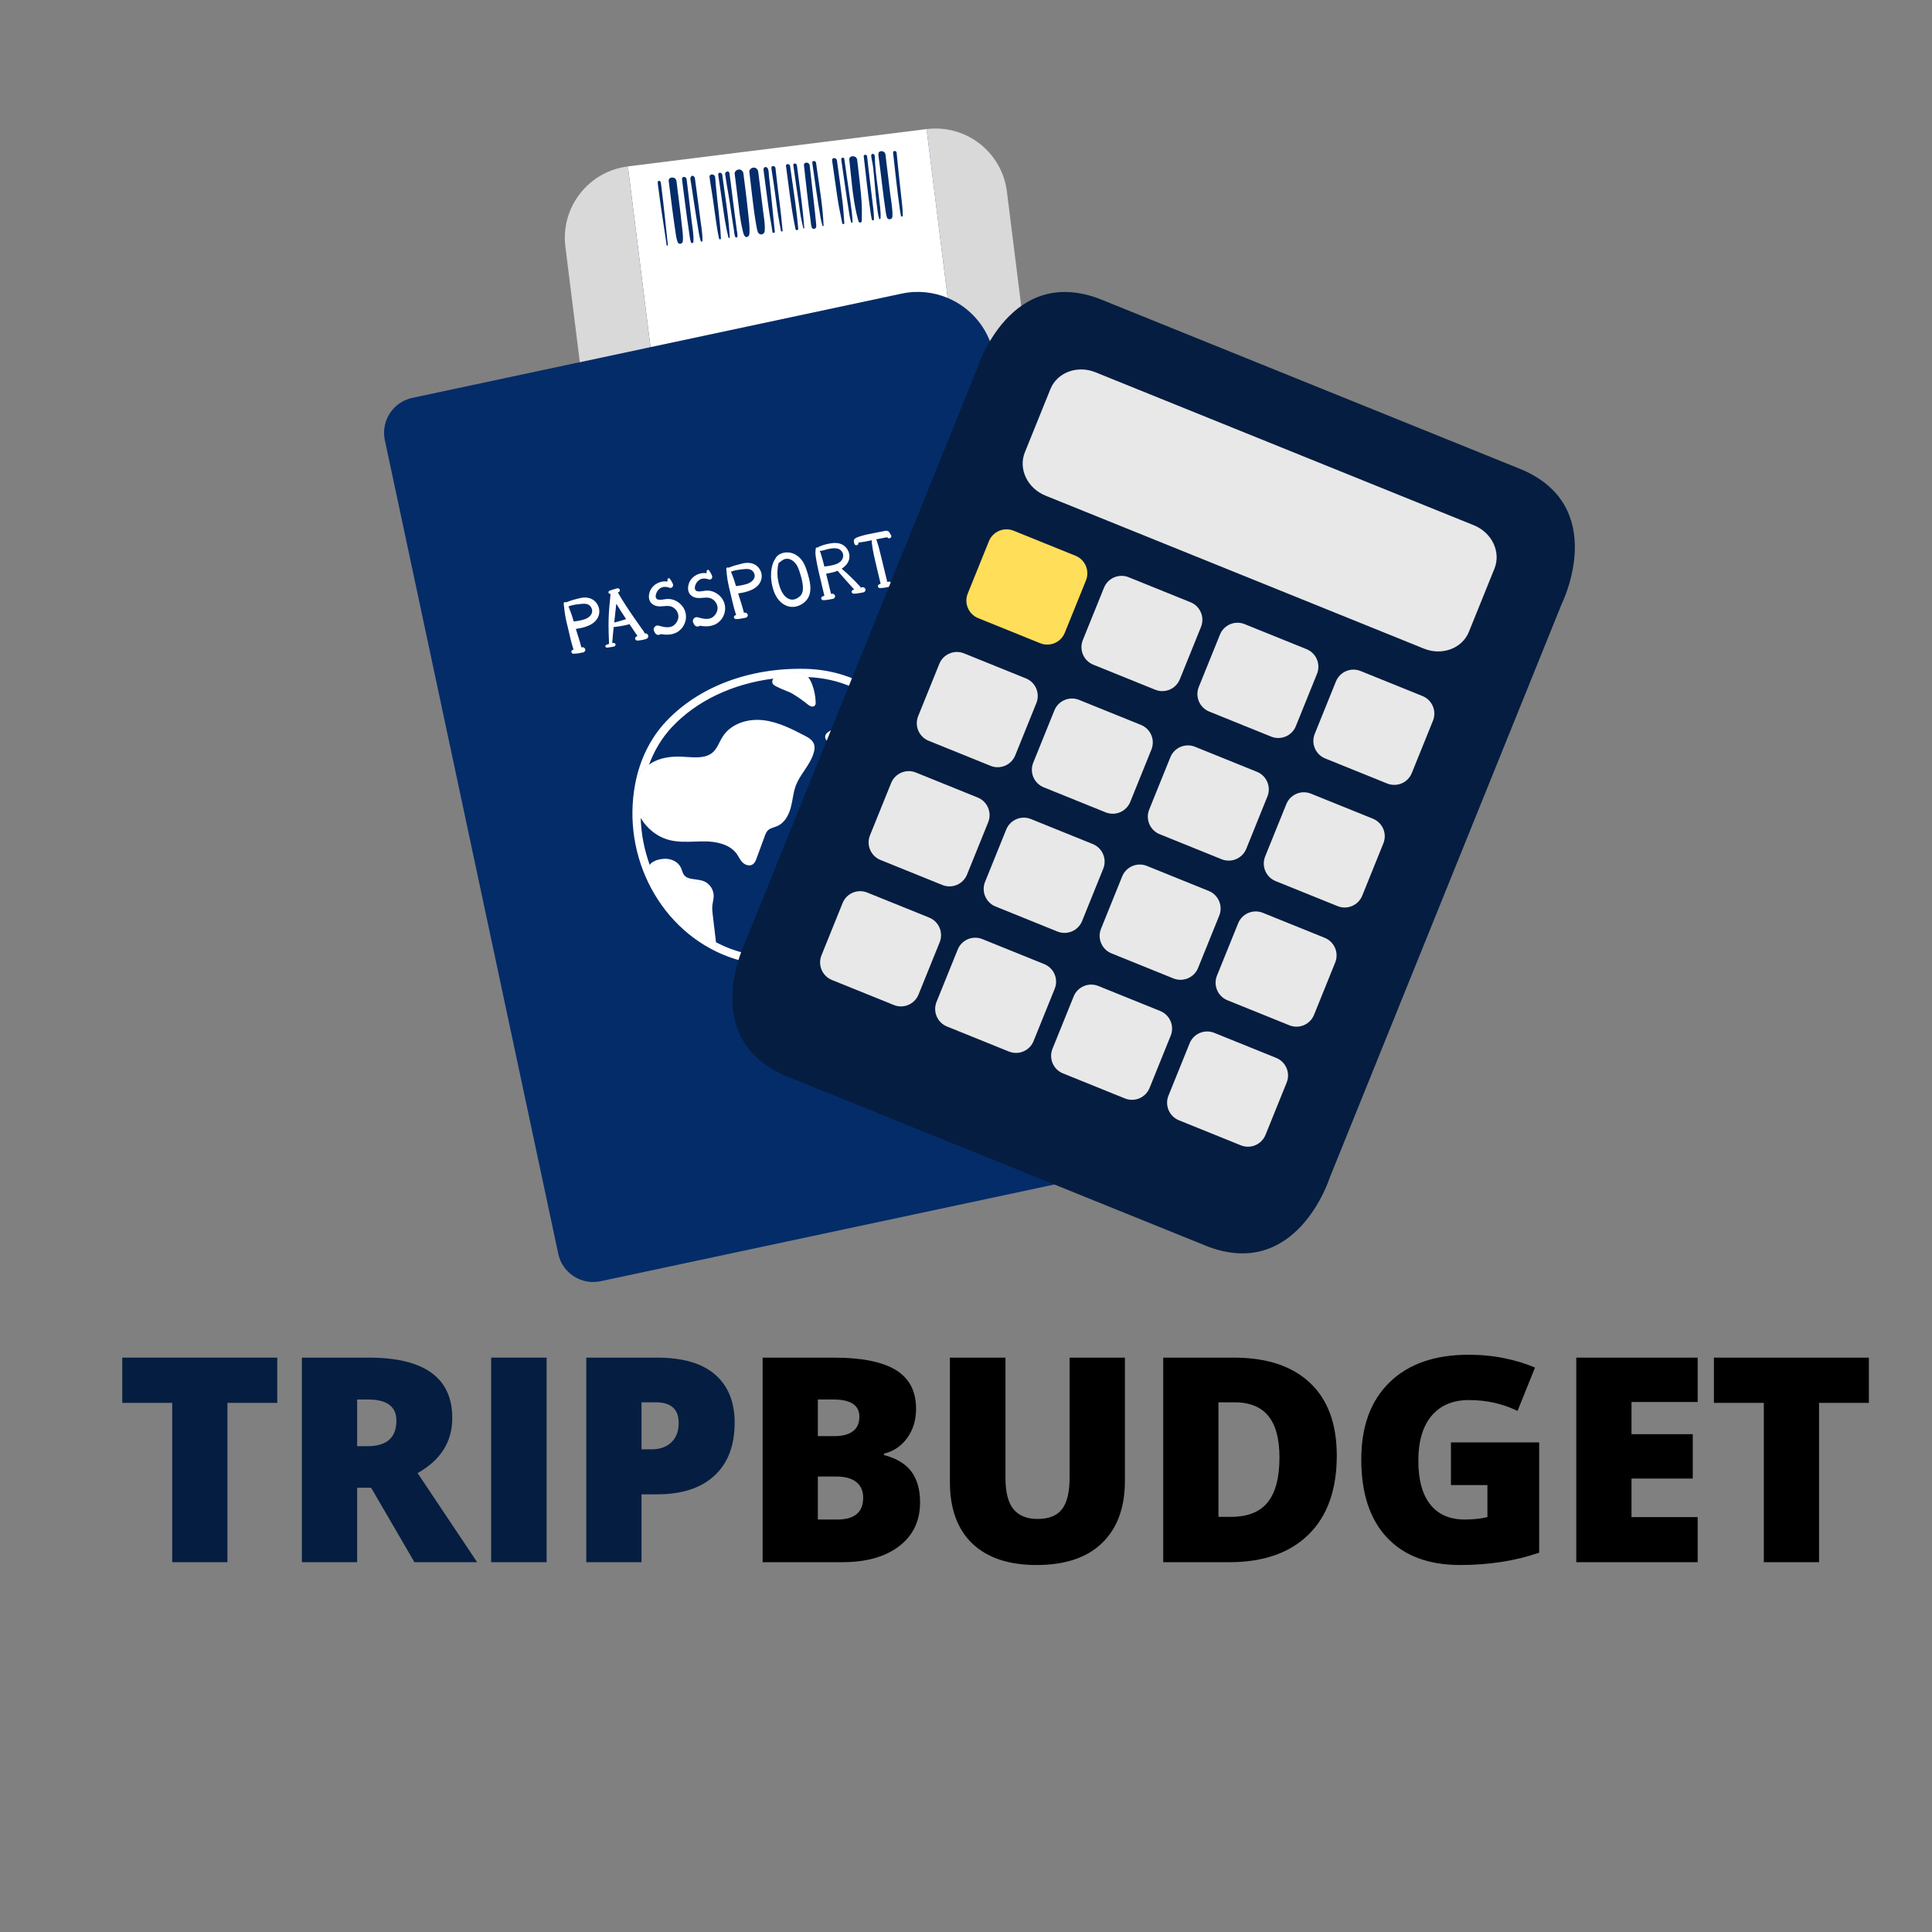<svg xmlns="http://www.w3.org/2000/svg" xmlns:xlink="http://www.w3.org/1999/xlink" width="500" zoomAndPan="magnify" viewBox="0 0 375 375" height="500" preserveAspectRatio="xMidYMid meet" version="1.0"><rect x="0" y="0" width="375" height="375" fill="#808080" stroke="none"/><defs><g/><clipPath id="ea73f80636"><path d="M 74 25 L 223.953 25 L 223.953 248.863 L 74 248.863 Z M 74 25 " clip-rule="nonzero"/></clipPath><clipPath id="7fe6ea29af"><path d="M 109 24.062 L 209 24.062 L 209 143 L 109 143 Z M 109 24.062 " clip-rule="nonzero"/></clipPath><clipPath id="a4e4227cdd"><path d="M 142 56 L 306 56 L 306 244 L 142 244 Z M 142 56 " clip-rule="nonzero"/></clipPath><clipPath id="d5253f6fb0"><path d="M 196.113 51.012 L 312.695 98.148 L 251.727 248.941 L 135.141 201.805 Z M 196.113 51.012 " clip-rule="nonzero"/></clipPath><clipPath id="61ff6a5175"><path d="M 196.113 51.012 L 312.695 98.148 L 251.727 248.941 L 135.141 201.805 Z M 196.113 51.012 " clip-rule="nonzero"/></clipPath><clipPath id="762f990e08"><path d="M 187 102 L 212 102 L 212 126 L 187 126 Z M 187 102 " clip-rule="nonzero"/></clipPath><clipPath id="d5d7f4c80f"><path d="M 196.113 51.012 L 312.695 98.148 L 251.727 248.941 L 135.141 201.805 Z M 196.113 51.012 " clip-rule="nonzero"/></clipPath><clipPath id="1b9dd413d8"><path d="M 196.113 51.012 L 312.695 98.148 L 251.727 248.941 L 135.141 201.805 Z M 196.113 51.012 " clip-rule="nonzero"/></clipPath><clipPath id="869cc72b01"><path d="M 209 111 L 234 111 L 234 135 L 209 135 Z M 209 111 " clip-rule="nonzero"/></clipPath><clipPath id="ca441fea22"><path d="M 196.113 51.012 L 312.695 98.148 L 251.727 248.941 L 135.141 201.805 Z M 196.113 51.012 " clip-rule="nonzero"/></clipPath><clipPath id="f5ba6043ec"><path d="M 196.113 51.012 L 312.695 98.148 L 251.727 248.941 L 135.141 201.805 Z M 196.113 51.012 " clip-rule="nonzero"/></clipPath><clipPath id="83f8f6fbde"><path d="M 232 120 L 256 120 L 256 144 L 232 144 Z M 232 120 " clip-rule="nonzero"/></clipPath><clipPath id="cdb50accd0"><path d="M 196.113 51.012 L 312.695 98.148 L 251.727 248.941 L 135.141 201.805 Z M 196.113 51.012 " clip-rule="nonzero"/></clipPath><clipPath id="e22bd75ad3"><path d="M 196.113 51.012 L 312.695 98.148 L 251.727 248.941 L 135.141 201.805 Z M 196.113 51.012 " clip-rule="nonzero"/></clipPath><clipPath id="c53da35e79"><path d="M 254 129 L 279 129 L 279 153 L 254 153 Z M 254 129 " clip-rule="nonzero"/></clipPath><clipPath id="cc2d94dc00"><path d="M 196.113 51.012 L 312.695 98.148 L 251.727 248.941 L 135.141 201.805 Z M 196.113 51.012 " clip-rule="nonzero"/></clipPath><clipPath id="e27e32bf7d"><path d="M 196.113 51.012 L 312.695 98.148 L 251.727 248.941 L 135.141 201.805 Z M 196.113 51.012 " clip-rule="nonzero"/></clipPath><clipPath id="b894ebec57"><path d="M 177 126 L 202 126 L 202 149 L 177 149 Z M 177 126 " clip-rule="nonzero"/></clipPath><clipPath id="7527f68d7f"><path d="M 196.113 51.012 L 312.695 98.148 L 251.727 248.941 L 135.141 201.805 Z M 196.113 51.012 " clip-rule="nonzero"/></clipPath><clipPath id="5513e04b4f"><path d="M 196.113 51.012 L 312.695 98.148 L 251.727 248.941 L 135.141 201.805 Z M 196.113 51.012 " clip-rule="nonzero"/></clipPath><clipPath id="aa22be20d5"><path d="M 200 135 L 224 135 L 224 158 L 200 158 Z M 200 135 " clip-rule="nonzero"/></clipPath><clipPath id="d6f9107341"><path d="M 196.113 51.012 L 312.695 98.148 L 251.727 248.941 L 135.141 201.805 Z M 196.113 51.012 " clip-rule="nonzero"/></clipPath><clipPath id="0cdd755b43"><path d="M 196.113 51.012 L 312.695 98.148 L 251.727 248.941 L 135.141 201.805 Z M 196.113 51.012 " clip-rule="nonzero"/></clipPath><clipPath id="43337542b2"><path d="M 222 144 L 247 144 L 247 168 L 222 168 Z M 222 144 " clip-rule="nonzero"/></clipPath><clipPath id="db96170963"><path d="M 196.113 51.012 L 312.695 98.148 L 251.727 248.941 L 135.141 201.805 Z M 196.113 51.012 " clip-rule="nonzero"/></clipPath><clipPath id="2c7396d63e"><path d="M 196.113 51.012 L 312.695 98.148 L 251.727 248.941 L 135.141 201.805 Z M 196.113 51.012 " clip-rule="nonzero"/></clipPath><clipPath id="db852899be"><path d="M 245 153 L 269 153 L 269 177 L 245 177 Z M 245 153 " clip-rule="nonzero"/></clipPath><clipPath id="a52e18e6be"><path d="M 196.113 51.012 L 312.695 98.148 L 251.727 248.941 L 135.141 201.805 Z M 196.113 51.012 " clip-rule="nonzero"/></clipPath><clipPath id="92e87fcd88"><path d="M 196.113 51.012 L 312.695 98.148 L 251.727 248.941 L 135.141 201.805 Z M 196.113 51.012 " clip-rule="nonzero"/></clipPath><clipPath id="b14cbede78"><path d="M 168 149 L 193 149 L 193 173 L 168 173 Z M 168 149 " clip-rule="nonzero"/></clipPath><clipPath id="7537423bac"><path d="M 196.113 51.012 L 312.695 98.148 L 251.727 248.941 L 135.141 201.805 Z M 196.113 51.012 " clip-rule="nonzero"/></clipPath><clipPath id="3cc0d6680b"><path d="M 196.113 51.012 L 312.695 98.148 L 251.727 248.941 L 135.141 201.805 Z M 196.113 51.012 " clip-rule="nonzero"/></clipPath><clipPath id="f5b857d24d"><path d="M 190 158 L 215 158 L 215 182 L 190 182 Z M 190 158 " clip-rule="nonzero"/></clipPath><clipPath id="8fdde0e3d3"><path d="M 196.113 51.012 L 312.695 98.148 L 251.727 248.941 L 135.141 201.805 Z M 196.113 51.012 " clip-rule="nonzero"/></clipPath><clipPath id="ee275fddfe"><path d="M 196.113 51.012 L 312.695 98.148 L 251.727 248.941 L 135.141 201.805 Z M 196.113 51.012 " clip-rule="nonzero"/></clipPath><clipPath id="f2fd50c026"><path d="M 213 167 L 237 167 L 237 191 L 213 191 Z M 213 167 " clip-rule="nonzero"/></clipPath><clipPath id="b8e88016bb"><path d="M 196.113 51.012 L 312.695 98.148 L 251.727 248.941 L 135.141 201.805 Z M 196.113 51.012 " clip-rule="nonzero"/></clipPath><clipPath id="7c49d69067"><path d="M 196.113 51.012 L 312.695 98.148 L 251.727 248.941 L 135.141 201.805 Z M 196.113 51.012 " clip-rule="nonzero"/></clipPath><clipPath id="1db0e96e7a"><path d="M 235 176 L 260 176 L 260 200 L 235 200 Z M 235 176 " clip-rule="nonzero"/></clipPath><clipPath id="41fc123cca"><path d="M 196.113 51.012 L 312.695 98.148 L 251.727 248.941 L 135.141 201.805 Z M 196.113 51.012 " clip-rule="nonzero"/></clipPath><clipPath id="80890279dc"><path d="M 196.113 51.012 L 312.695 98.148 L 251.727 248.941 L 135.141 201.805 Z M 196.113 51.012 " clip-rule="nonzero"/></clipPath><clipPath id="2ea7a4d82c"><path d="M 159 172 L 183 172 L 183 196 L 159 196 Z M 159 172 " clip-rule="nonzero"/></clipPath><clipPath id="d274c1a495"><path d="M 196.113 51.012 L 312.695 98.148 L 251.727 248.941 L 135.141 201.805 Z M 196.113 51.012 " clip-rule="nonzero"/></clipPath><clipPath id="406c20a3a8"><path d="M 196.113 51.012 L 312.695 98.148 L 251.727 248.941 L 135.141 201.805 Z M 196.113 51.012 " clip-rule="nonzero"/></clipPath><clipPath id="0ebbb66aa8"><path d="M 181 182 L 205 182 L 205 205 L 181 205 Z M 181 182 " clip-rule="nonzero"/></clipPath><clipPath id="48c380d7ba"><path d="M 196.113 51.012 L 312.695 98.148 L 251.727 248.941 L 135.141 201.805 Z M 196.113 51.012 " clip-rule="nonzero"/></clipPath><clipPath id="0ac228ef4c"><path d="M 196.113 51.012 L 312.695 98.148 L 251.727 248.941 L 135.141 201.805 Z M 196.113 51.012 " clip-rule="nonzero"/></clipPath><clipPath id="b00fd7b73d"><path d="M 204 191 L 228 191 L 228 214 L 204 214 Z M 204 191 " clip-rule="nonzero"/></clipPath><clipPath id="87bb9419b0"><path d="M 196.113 51.012 L 312.695 98.148 L 251.727 248.941 L 135.141 201.805 Z M 196.113 51.012 " clip-rule="nonzero"/></clipPath><clipPath id="141f45daa9"><path d="M 196.113 51.012 L 312.695 98.148 L 251.727 248.941 L 135.141 201.805 Z M 196.113 51.012 " clip-rule="nonzero"/></clipPath><clipPath id="98f5dc7a36"><path d="M 226 200 L 251 200 L 251 223 L 226 223 Z M 226 200 " clip-rule="nonzero"/></clipPath><clipPath id="39f1f0bf19"><path d="M 196.113 51.012 L 312.695 98.148 L 251.727 248.941 L 135.141 201.805 Z M 196.113 51.012 " clip-rule="nonzero"/></clipPath><clipPath id="172d8bf6bb"><path d="M 196.113 51.012 L 312.695 98.148 L 251.727 248.941 L 135.141 201.805 Z M 196.113 51.012 " clip-rule="nonzero"/></clipPath><clipPath id="b3712279c2"><path d="M 198 71 L 291 71 L 291 127 L 198 127 Z M 198 71 " clip-rule="nonzero"/></clipPath><clipPath id="a71316ca95"><path d="M 196.113 51.012 L 312.695 98.148 L 251.727 248.941 L 135.141 201.805 Z M 196.113 51.012 " clip-rule="nonzero"/></clipPath><clipPath id="5e5c96e4f0"><path d="M 196.113 51.012 L 312.695 98.148 L 251.727 248.941 L 135.141 201.805 Z M 196.113 51.012 " clip-rule="nonzero"/></clipPath></defs><g fill="#051d40" fill-opacity="1"><g transform="translate(22.345, 303.22)"><g><path d="M 21.797 0 L 11.078 0 L 11.078 -30.922 L 1.391 -30.922 L 1.391 -39.703 L 31.469 -39.703 L 31.469 -30.922 L 21.797 -30.922 Z M 21.797 0 "/></g></g></g><g fill="#051d40" fill-opacity="1"><g transform="translate(54.301, 303.22)"><g><path d="M 15.016 -14.453 L 15.016 0 L 4.297 0 L 4.297 -39.703 L 17.297 -39.703 C 28.086 -39.703 33.484 -35.789 33.484 -27.969 C 33.484 -23.375 31.238 -19.816 26.75 -17.297 L 38.312 0 L 26.141 0 L 17.734 -14.453 Z M 15.016 -22.516 L 17.031 -22.516 C 20.77 -22.516 22.641 -24.172 22.641 -27.484 C 22.641 -30.211 20.805 -31.578 17.141 -31.578 L 15.016 -31.578 Z M 15.016 -22.516 "/></g></g></g><g fill="#051d40" fill-opacity="1"><g transform="translate(91.035, 303.22)"><g><path d="M 4.297 0 L 4.297 -39.703 L 15.062 -39.703 L 15.062 0 Z M 4.297 0 "/></g></g></g><g fill="#051d40" fill-opacity="1"><g transform="translate(109.5, 303.22)"><g><path d="M 33.094 -27.078 C 33.094 -22.641 31.785 -19.211 29.172 -16.797 C 26.555 -14.379 22.844 -13.172 18.031 -13.172 L 15.016 -13.172 L 15.016 0 L 4.297 0 L 4.297 -39.703 L 18.031 -39.703 C 23.039 -39.703 26.801 -38.602 29.312 -36.406 C 31.832 -34.219 33.094 -31.109 33.094 -27.078 Z M 15.016 -21.906 L 16.969 -21.906 C 18.582 -21.906 19.863 -22.359 20.812 -23.266 C 21.758 -24.172 22.234 -25.422 22.234 -27.016 C 22.234 -29.691 20.75 -31.031 17.781 -31.031 L 15.016 -31.031 Z M 15.016 -21.906 "/></g></g></g><g fill="#000000" fill-opacity="1"><g transform="translate(143.728, 303.22)"><g><path d="M 4.297 -39.703 L 18.141 -39.703 C 23.535 -39.703 27.539 -38.898 30.156 -37.297 C 32.77 -35.691 34.078 -33.195 34.078 -29.812 C 34.078 -27.582 33.504 -25.68 32.359 -24.109 C 31.223 -22.535 29.723 -21.523 27.859 -21.078 L 27.859 -20.797 C 30.316 -20.148 32.098 -19.066 33.203 -17.547 C 34.305 -16.023 34.859 -14.051 34.859 -11.625 C 34.859 -8.02 33.504 -5.18 30.797 -3.109 C 28.098 -1.035 24.41 0 19.734 0 L 4.297 0 Z M 15.016 -24.469 L 18.25 -24.469 C 19.789 -24.469 20.977 -24.781 21.812 -25.406 C 22.656 -26.039 23.078 -26.984 23.078 -28.234 C 23.078 -30.461 21.395 -31.578 18.031 -31.578 L 15.016 -31.578 Z M 15.016 -16.625 L 15.016 -8.281 L 18.797 -8.281 C 22.141 -8.281 23.812 -9.691 23.812 -12.516 C 23.812 -13.836 23.363 -14.852 22.469 -15.562 C 21.57 -16.27 20.273 -16.625 18.578 -16.625 Z M 15.016 -16.625 "/></g></g></g><g fill="#000000" fill-opacity="1"><g transform="translate(180.299, 303.22)"><g><path d="M 38.047 -39.703 L 38.047 -15.797 C 38.047 -10.609 36.57 -6.586 33.625 -3.734 C 30.688 -0.879 26.445 0.547 20.906 0.547 C 15.5 0.547 11.344 -0.836 8.438 -3.609 C 5.531 -6.379 4.078 -10.363 4.078 -15.562 L 4.078 -39.703 L 14.859 -39.703 L 14.859 -16.406 C 14.859 -13.594 15.379 -11.551 16.422 -10.281 C 17.473 -9.02 19.023 -8.391 21.078 -8.391 C 23.266 -8.391 24.848 -9.02 25.828 -10.281 C 26.816 -11.539 27.312 -13.598 27.312 -16.453 L 27.312 -39.703 Z M 38.047 -39.703 "/></g></g></g><g fill="#000000" fill-opacity="1"><g transform="translate(221.484, 303.22)"><g><path d="M 37.984 -20.688 C 37.984 -14.062 36.16 -8.957 32.516 -5.375 C 28.867 -1.789 23.742 0 17.141 0 L 4.297 0 L 4.297 -39.703 L 18.031 -39.703 C 24.406 -39.703 29.32 -38.07 32.781 -34.812 C 36.25 -31.551 37.984 -26.844 37.984 -20.688 Z M 26.859 -20.312 C 26.859 -23.945 26.133 -26.641 24.688 -28.391 C 23.25 -30.148 21.066 -31.031 18.141 -31.031 L 15.016 -31.031 L 15.016 -8.797 L 17.406 -8.797 C 20.664 -8.797 23.055 -9.738 24.578 -11.625 C 26.098 -13.52 26.859 -16.414 26.859 -20.312 Z M 26.859 -20.312 "/></g></g></g><g fill="#000000" fill-opacity="1"><g transform="translate(261.394, 303.22)"><g><path d="M 20.234 -23.25 L 37.359 -23.25 L 37.359 -1.844 C 32.711 -0.25 27.598 0.547 22.016 0.547 C 15.898 0.547 11.172 -1.223 7.828 -4.766 C 4.492 -8.316 2.828 -13.379 2.828 -19.953 C 2.828 -26.359 4.656 -31.344 8.312 -34.906 C 11.969 -38.477 17.086 -40.266 23.672 -40.266 C 26.172 -40.266 28.531 -40.031 30.75 -39.562 C 32.969 -39.094 34.898 -38.492 36.547 -37.766 L 33.156 -29.359 C 30.289 -30.766 27.148 -31.469 23.734 -31.469 C 20.598 -31.469 18.176 -30.445 16.469 -28.406 C 14.758 -26.375 13.906 -23.469 13.906 -19.688 C 13.906 -15.977 14.676 -13.148 16.219 -11.203 C 17.77 -9.254 20.004 -8.281 22.922 -8.281 C 24.516 -8.281 25.977 -8.438 27.312 -8.75 L 27.312 -14.969 L 20.234 -14.969 Z M 20.234 -23.25 "/></g></g></g><g fill="#000000" fill-opacity="1"><g transform="translate(301.657, 303.22)"><g><path d="M 27.859 0 L 4.297 0 L 4.297 -39.703 L 27.859 -39.703 L 27.859 -31.094 L 15.016 -31.094 L 15.016 -24.844 L 26.906 -24.844 L 26.906 -16.234 L 15.016 -16.234 L 15.016 -8.75 L 27.859 -8.75 Z M 27.859 0 "/></g></g></g><g fill="#000000" fill-opacity="1"><g transform="translate(331.278, 303.22)"><g><path d="M 21.797 0 L 11.078 0 L 11.078 -30.922 L 1.391 -30.922 L 1.391 -39.703 L 31.469 -39.703 L 31.469 -30.922 L 21.797 -30.922 Z M 21.797 0 "/></g></g></g><g clip-path="url(#ea73f80636)"><path fill="#032c69" d="M 221.035 221.922 C 218.855 225.289 215.492 227.602 211.57 228.438 L 116.566 248.684 C 116.082 248.785 115.594 248.836 115.109 248.836 C 113.789 248.836 112.496 248.453 111.363 247.719 C 109.812 246.715 108.746 245.168 108.359 243.359 L 74.699 85.434 C 73.906 81.703 76.293 78.027 80.02 77.23 L 112.543 70.297 L 113.059 70.188 L 110.262 47.824 C 109.344 40.473 114.578 33.738 121.93 32.82 L 179.91 25.574 C 180.469 25.504 181.039 25.465 181.594 25.465 C 188.348 25.465 194.074 30.531 194.918 37.242 L 207.34 136.574 L 208.625 142.598 L 223.125 210.617 C 223.961 214.543 223.219 218.559 221.035 221.922 Z M 221.035 221.922 " fill-opacity="1" fill-rule="nonzero"/></g><g clip-path="url(#7fe6ea29af)"><path fill="#d9d9d9" d="M 112.543 70.305 L 109.742 47.895 C 108.781 40.238 114.215 33.258 121.867 32.305 L 126.258 67.383 Z M 192.84 68.547 L 208.625 142.602 L 195.441 37.18 C 194.484 29.523 187.5 24.098 179.848 25.055 L 183.945 57.832 C 188.328 59.672 191.777 63.555 192.84 68.547 Z M 192.84 68.547 " fill-opacity="1" fill-rule="nonzero"/></g><path fill="#ffffff" d="M 126.262 67.379 L 175.023 56.988 C 178.129 56.328 181.219 56.688 183.945 57.832 L 179.848 25.055 L 121.871 32.301 Z M 174.031 29.621 C 174.09 30.137 174.133 30.652 174.184 31.16 C 174.398 33.352 174.645 35.535 174.879 37.723 C 175.027 39.098 175.234 40.488 175.23 41.871 C 175.23 42.066 174.922 42.105 174.879 41.918 C 174.77 41.422 174.695 40.918 174.629 40.414 C 174.129 36.832 173.742 33.219 173.344 29.617 C 173.297 29.199 173.984 29.207 174.031 29.621 Z M 171.832 29.941 C 171.82 29.855 171.699 29.391 171.816 29.801 C 171.828 29.828 171.84 29.852 171.844 29.875 C 171.879 30.004 171.883 30.145 171.898 30.273 C 171.938 30.602 171.977 30.934 172.02 31.262 C 172.266 33.297 172.512 35.34 172.758 37.379 C 172.941 38.895 173.297 40.516 173.215 42.051 C 173.184 42.641 172.324 42.754 172.148 42.191 C 171.945 41.543 171.879 40.824 171.781 40.152 C 171.461 38.012 171.23 35.852 170.957 33.699 C 170.844 32.812 170.73 31.922 170.617 31.035 C 170.582 30.773 170.535 30.504 170.516 30.234 C 170.508 30.164 170.5 30.09 170.5 30.02 C 170.496 29.914 170.469 29.629 170.508 29.945 C 170.41 29.133 171.73 29.137 171.832 29.941 Z M 169.113 30.156 C 169.07 29.77 169.699 29.773 169.742 30.156 C 169.723 29.945 169.742 30.078 169.77 30.195 C 169.793 30.309 169.797 30.426 169.812 30.539 C 169.848 30.898 169.82 31.258 169.844 31.613 C 169.98 33.84 170.352 36.047 170.598 38.258 C 170.75 39.633 170.996 41.027 170.914 42.41 C 170.902 42.555 170.688 42.59 170.645 42.445 C 170.5 41.945 170.41 41.457 170.34 40.941 C 170.02 38.746 169.867 36.516 169.66 34.309 C 169.566 33.34 169.496 32.332 169.293 31.371 C 169.23 31.082 169.156 30.793 169.129 30.496 C 169.121 30.406 169.113 30.32 169.113 30.23 C 169.102 30.18 169.094 30.012 169.113 30.156 Z M 168.301 30.34 C 168.359 30.844 168.414 31.355 168.473 31.859 C 168.719 34.066 168.996 36.277 169.262 38.48 C 169.422 39.836 169.633 41.211 169.637 42.582 C 169.637 42.805 169.277 42.855 169.223 42.633 C 169.102 42.125 169.031 41.609 168.957 41.094 C 168.43 37.523 168.074 33.922 167.648 30.34 C 167.602 29.941 168.258 29.941 168.301 30.34 Z M 166.379 31.023 C 166.434 31.52 166.496 32.016 166.555 32.52 C 166.797 34.633 167.043 36.75 167.215 38.871 C 167.32 40.227 167.293 41.543 167.273 42.895 C 167.266 43.238 166.727 43.316 166.641 42.973 C 166.523 42.492 166.375 42.02 166.266 41.539 C 165.477 38.102 165.246 34.523 164.852 31.027 C 164.746 30.086 166.277 30.098 166.379 31.023 Z M 163.867 30.812 C 163.945 31.332 164.016 31.852 164.094 32.371 C 164.41 34.574 164.727 36.781 165.043 38.984 C 165.238 40.352 165.434 41.715 165.484 43.09 C 165.488 43.254 165.234 43.277 165.195 43.125 C 165.066 42.629 164.945 42.141 164.867 41.641 C 164.293 38.09 163.801 34.523 163.285 30.961 C 163.23 30.594 163.812 30.449 163.867 30.812 Z M 161.527 31.086 C 161.449 30.547 162.34 30.555 162.414 31.086 C 162.375 30.816 162.402 30.93 162.438 31.09 C 162.465 31.211 162.477 31.34 162.492 31.461 C 162.543 31.828 162.59 32.195 162.645 32.562 C 162.945 34.758 163.25 36.953 163.527 39.152 C 163.703 40.531 163.762 41.918 163.883 43.301 C 163.898 43.52 163.523 43.566 163.484 43.352 C 163.383 42.836 163.289 42.324 163.18 41.816 C 162.699 39.645 162.406 37.441 162.094 35.238 C 161.961 34.277 161.824 33.324 161.688 32.367 C 161.648 32.074 161.605 31.785 161.562 31.492 C 161.543 31.383 161.531 31.27 161.527 31.156 C 161.516 31.09 161.5 30.879 161.527 31.086 Z M 158.391 31.578 C 158.461 32.086 158.535 32.59 158.605 33.098 C 159.102 36.645 159.715 40.211 159.855 43.789 C 159.859 43.91 159.668 43.934 159.637 43.816 C 159.512 43.305 159.371 42.812 159.277 42.293 C 158.652 38.734 158.164 35.156 157.66 31.578 C 157.602 31.141 158.328 31.145 158.391 31.578 Z M 157.145 32.066 C 157.113 31.789 157.164 32.117 157.172 32.188 C 157.188 32.285 157.195 32.383 157.203 32.484 C 157.246 32.84 157.285 33.195 157.324 33.555 C 157.566 35.707 157.809 37.859 158.051 40.012 C 158.156 40.949 158.266 41.891 158.348 42.836 C 158.379 43.215 158.457 43.629 158.426 44.012 C 158.383 44.488 157.711 44.59 157.555 44.125 C 157.395 43.656 157.383 43.105 157.312 42.617 C 156.797 39.113 156.457 35.582 156.047 32.066 C 155.969 31.395 157.066 31.398 157.145 32.066 Z M 154.656 32.043 C 154.633 31.871 154.688 32.133 154.691 32.168 C 154.711 32.27 154.719 32.371 154.73 32.469 C 154.781 32.832 154.824 33.199 154.875 33.562 C 155.344 37.121 155.84 40.676 156.109 44.254 C 156.121 44.363 155.938 44.387 155.918 44.281 C 155.816 43.773 155.695 43.266 155.578 42.754 C 155.344 41.766 155.25 40.723 155.094 39.719 C 154.91 38.535 154.734 37.352 154.562 36.164 C 154.359 34.793 154.172 33.414 153.98 32.043 C 153.922 31.633 154.598 31.637 154.656 32.043 Z M 153.344 32.215 C 153.32 32.055 153.348 32.195 153.355 32.262 C 153.375 32.371 153.387 32.477 153.402 32.586 C 153.457 32.961 153.508 33.34 153.562 33.715 C 154.07 37.277 154.637 40.84 154.934 44.426 C 154.957 44.711 154.469 44.77 154.414 44.492 C 154.312 43.98 154.203 43.469 154.109 42.957 C 153.441 39.406 153.062 35.793 152.559 32.215 C 152.484 31.734 153.277 31.738 153.344 32.215 Z M 149.734 32.574 C 149.672 32.117 150.43 32.121 150.484 32.574 C 150.453 32.332 150.48 32.457 150.512 32.594 C 150.535 32.711 150.543 32.832 150.555 32.949 C 150.594 33.316 150.633 33.684 150.676 34.051 C 151.062 37.637 151.613 41.195 151.902 44.793 C 151.914 44.969 151.621 45 151.586 44.832 C 151.488 44.316 151.395 43.809 151.297 43.293 C 150.891 41.121 150.637 38.91 150.332 36.723 C 150.199 35.758 150.055 34.793 149.902 33.832 C 149.859 33.539 149.809 33.254 149.766 32.961 C 149.746 32.855 149.734 32.75 149.73 32.645 C 149.727 32.586 149.711 32.398 149.734 32.574 Z M 148.254 32.645 C 148.254 32.641 148.262 32.637 148.266 32.629 C 148.324 32.402 148.641 32.363 148.84 32.496 C 148.828 32.484 148.82 32.465 148.812 32.453 C 149.258 32.746 149.191 33.668 149.25 34.152 C 149.68 37.762 150.02 41.375 150.391 44.988 C 150.418 45.242 149.965 45.293 149.93 45.047 C 149.855 44.527 149.789 44.008 149.695 43.5 C 149.285 41.301 149 39.074 148.707 36.852 C 148.578 35.879 148.453 34.898 148.324 33.922 C 148.289 33.629 148.234 33.34 148.207 33.047 C 148.191 32.891 148.184 32.797 148.254 32.645 Z M 146.309 32.531 C 146.797 32.531 147.113 32.895 147.172 33.352 C 147.23 33.832 147.293 34.305 147.352 34.785 C 147.617 36.863 147.871 38.934 148.121 41.012 C 148.273 42.273 148.551 43.605 148.422 44.875 C 148.344 45.602 147.355 45.738 147.102 45.043 C 146.93 44.574 146.855 44.102 146.77 43.609 C 146.18 40.219 145.875 36.766 145.449 33.352 C 145.387 32.891 145.906 32.531 146.309 32.531 Z M 143.449 32.898 C 143.934 32.902 144.242 33.254 144.301 33.711 C 144.367 34.246 144.438 34.781 144.504 35.316 C 144.781 37.539 145.066 39.75 145.285 41.977 C 145.375 42.895 145.492 43.824 145.48 44.746 C 145.477 45.184 145.527 45.812 145.039 45.988 C 144.43 46.203 144.23 45.059 144.141 44.68 C 143.625 42.52 143.414 40.254 143.141 38.051 C 142.961 36.602 142.777 35.156 142.598 33.715 C 142.547 33.258 143.055 32.895 143.449 32.898 Z M 141.574 33.578 C 141.648 34.109 141.727 34.637 141.793 35.164 C 142.086 37.359 142.328 39.559 142.625 41.746 C 142.762 42.715 142.895 43.688 143.012 44.652 C 143.062 45.047 143.176 45.496 143.133 45.895 C 143.105 46.141 142.789 46.172 142.699 45.953 C 142.512 45.5 142.5 44.926 142.422 44.453 C 142.059 42.262 141.789 40.055 141.414 37.871 C 141.18 36.512 140.941 35.16 140.75 33.801 C 140.68 33.277 141.504 33.07 141.574 33.578 Z M 139.414 33.863 C 139.352 33.414 140.09 33.418 140.152 33.863 C 140.117 33.625 140.148 33.75 140.18 33.883 C 140.207 34 140.211 34.121 140.23 34.238 C 140.281 34.605 140.328 34.973 140.379 35.336 C 140.852 38.898 141.473 42.473 141.641 46.07 C 141.645 46.211 141.418 46.234 141.387 46.102 C 141.266 45.594 141.145 45.082 141.039 44.574 C 140.598 42.398 140.324 40.18 140 37.98 C 139.863 37.027 139.723 36.07 139.582 35.117 C 139.535 34.824 139.496 34.535 139.449 34.246 C 139.438 34.141 139.418 34.035 139.414 33.93 C 139.406 33.875 139.387 33.691 139.414 33.863 Z M 138.801 34.359 C 138.863 34.852 138.887 35.348 138.93 35.84 C 139.234 39.324 139.766 42.797 139.93 46.293 C 139.938 46.484 139.617 46.527 139.582 46.336 C 139.477 45.84 139.355 45.344 139.277 44.84 C 138.918 42.707 138.66 40.551 138.344 38.406 C 138.148 37.059 137.887 35.711 137.723 34.359 C 137.633 33.695 138.723 33.699 138.801 34.359 Z M 134.273 34.137 C 134.27 34.145 134.266 34.152 134.262 34.168 C 134.328 34.117 134.414 34.098 134.484 34.117 C 134.484 34.113 134.496 34.117 134.516 34.125 C 134.539 34.137 134.559 34.152 134.578 34.172 C 134.586 34.176 134.598 34.18 134.602 34.184 C 134.785 34.312 134.84 34.43 134.883 34.648 C 134.945 34.984 134.973 35.332 135.023 35.672 C 135.32 37.914 135.637 40.156 135.914 42.406 C 136.094 43.836 136.375 45.293 136.348 46.734 C 136.344 46.926 136.066 46.957 136.008 46.781 C 135.848 46.27 135.738 45.754 135.648 45.23 C 135.273 42.961 134.914 40.691 134.57 38.422 C 134.422 37.441 134.27 36.461 134.121 35.48 C 134.055 35.043 133.832 34.426 134.273 34.137 Z M 132.395 34.73 C 132.332 34.211 133.18 34.215 133.242 34.73 C 133.219 34.508 133.27 34.812 133.281 34.855 C 133.297 34.953 133.305 35.059 133.316 35.156 C 133.359 35.523 133.406 35.887 133.449 36.254 C 133.723 38.457 133.977 40.664 134.238 42.867 C 134.395 44.191 134.691 45.629 134.586 46.965 C 134.57 47.223 134.199 47.273 134.113 47.027 C 133.945 46.531 133.891 46.012 133.809 45.492 C 133.465 43.297 133.195 41.09 132.902 38.887 C 132.773 37.914 132.652 36.941 132.527 35.973 C 132.488 35.668 132.445 35.367 132.41 35.062 C 132.402 34.977 132.395 34.891 132.383 34.801 C 132.383 34.738 132.367 34.531 132.395 34.73 Z M 131.305 35.137 C 131.387 35.789 131.465 36.441 131.543 37.09 C 131.793 39.145 132.09 41.203 132.293 43.266 C 132.41 44.438 132.645 45.664 132.527 46.844 C 132.469 47.398 131.711 47.5 131.52 46.973 C 131.363 46.539 131.273 46.117 131.203 45.66 C 130.664 42.164 130.242 38.648 129.797 35.145 C 129.684 34.227 131.191 34.227 131.305 35.137 Z M 127.691 35.34 C 127.648 35.027 128.168 35.027 128.211 35.34 C 128.188 35.168 128.18 35.164 128.23 35.316 C 128.277 35.434 128.285 35.551 128.301 35.676 C 128.344 36.031 128.391 36.383 128.434 36.742 C 128.891 40.348 129.23 43.965 129.637 47.574 C 129.652 47.707 129.414 47.734 129.398 47.605 C 129.32 47.086 129.25 46.566 129.172 46.047 C 128.859 43.844 128.484 41.645 128.18 39.438 C 128.043 38.461 127.918 37.484 127.789 36.504 C 127.754 36.215 127.699 35.922 127.676 35.633 C 127.668 35.527 127.672 35.441 127.676 35.34 C 127.688 35.25 127.668 35.168 127.691 35.34 Z M 134.488 34.117 C 134.496 34.121 134.512 34.121 134.52 34.125 C 134.539 34.137 134.555 34.148 134.574 34.168 C 134.566 34.164 134.559 34.156 134.551 34.152 C 134.504 34.129 134.488 34.121 134.488 34.117 Z M 134.602 34.207 C 134.613 34.227 134.625 34.246 134.629 34.273 C 134.625 34.246 134.613 34.227 134.602 34.207 Z M 141.324 185.68 C 144.34 186.805 147.562 187.336 150.812 187.336 C 160.648 187.336 170.77 182.453 176.449 174.242 C 182.543 165.426 183.297 153.473 178.371 143.805 C 173.957 135.152 165.941 130.055 156.363 129.824 C 145.465 129.562 135.566 133.305 129.223 140.094 C 126.242 143.281 124.195 147.43 123.301 152.094 C 120.562 166.395 128.309 180.832 141.324 185.68 Z M 123.551 152.871 L 123.484 152.871 C 123.492 151.195 124.457 149.504 125.988 148.391 C 127.008 145.652 128.492 143.199 130.383 141.168 C 135.195 136.02 142.191 132.723 150.117 131.715 C 150.18 131.641 150.25 131.562 150.332 131.496 C 151.566 130.504 155.32 130.328 156.219 130.859 C 156.473 131.012 156.684 131.207 156.863 131.422 C 163.004 131.695 168.43 134.117 172.523 138.293 C 175.602 140.496 178.23 146.141 178.559 146.859 C 179.609 149.176 180.316 151.613 180.664 154.094 C 180.836 155.352 180.918 156.613 180.902 157.855 C 180.898 158.059 180.84 158.449 180.766 158.945 C 180.668 159.578 180.461 160.898 180.566 161.125 L 180.145 161.43 C 180.027 161.277 179.922 161.117 179.816 160.961 C 179.395 164.363 178.363 167.688 176.742 170.723 C 176.973 171.188 177.148 171.68 177.234 172.195 L 177.262 172.336 L 173.949 175.562 C 171.891 177.57 169.773 179.625 167.445 181.363 C 167.336 181.449 167.184 181.566 167 181.715 C 165.906 182.602 164.781 183.457 164.016 183.457 C 163.93 183.457 163.855 183.449 163.777 183.426 C 163.582 183.371 163.41 183.238 163.262 183.047 C 156.492 186.09 148.648 186.707 141.883 184.191 C 140.883 183.82 139.922 183.383 138.988 182.895 L 139.09 183.707 L 138.676 183.543 C 134.238 181.766 130.488 178.281 128.395 173.988 C 128.184 173.555 127.852 173.012 127.496 172.438 C 126.816 171.324 126.043 170.055 125.883 169.137 C 125.797 168.668 125.883 168.25 126.117 167.895 C 125.062 164.988 124.449 161.887 124.359 158.707 C 124.09 158.234 123.871 157.742 123.695 157.227 C 123.246 155.922 123.137 154.324 123.551 152.871 Z M 112.297 126.801 C 112.355 126.789 112.418 126.777 112.477 126.77 C 112.375 126.82 112.262 126.852 112.145 126.84 C 112.129 126.84 112.109 126.832 112.09 126.832 C 112.164 126.816 112.23 126.812 112.297 126.801 Z M 111.551 122.102 C 111.621 122.094 111.699 122.086 111.77 122.07 C 112.137 123.262 112.539 124.449 112.844 125.652 C 112.57 125.719 112.297 125.785 112.023 125.852 C 111.781 125.91 111.551 125.992 111.32 126.086 C 110.859 124.676 110.555 123.188 110.207 121.75 C 110.023 121 109.836 120.254 109.703 119.492 C 109.598 118.859 109.535 118.234 109.469 117.602 C 109.52 117.738 109.645 117.84 109.824 117.824 C 110 117.816 110.172 117.77 110.344 117.711 C 110.555 118.246 110.77 118.785 110.957 119.336 C 111.105 119.766 111.23 120.203 111.352 120.645 C 111.027 120.738 110.758 120.973 110.762 121.355 C 110.762 121.414 110.773 121.496 110.789 121.555 C 110.855 121.852 111.23 122.145 111.551 122.102 Z M 109.539 117.176 C 109.484 117.234 109.453 117.309 109.441 117.383 C 109.43 117.312 109.426 117.242 109.418 117.172 C 109.383 116.871 109.715 116.797 109.934 116.91 C 109.785 116.977 109.645 117.059 109.539 117.176 Z M 112.023 125.852 C 112.297 125.785 112.57 125.719 112.844 125.652 C 112.871 125.648 112.895 125.641 112.922 125.637 C 113.207 125.57 113.492 125.715 113.586 125.992 C 113.676 126.254 113.477 126.574 113.207 126.629 C 112.965 126.676 112.719 126.719 112.477 126.766 C 112.418 126.773 112.355 126.785 112.297 126.797 C 112.23 126.809 112.16 126.812 112.09 126.82 C 111.828 126.863 111.562 126.887 111.293 126.887 C 111.121 126.887 110.965 126.77 110.91 126.605 C 110.855 126.453 110.945 126.246 111.094 126.176 C 111.168 126.141 111.246 126.113 111.32 126.082 C 111.551 125.992 111.781 125.91 112.023 125.852 Z M 115.535 116.762 C 116.191 117.434 116.492 118.414 116.246 119.328 C 115.727 121.258 113.52 121.828 111.77 122.07 C 111.691 122.082 111.621 122.094 111.551 122.102 C 111.234 122.145 110.859 121.848 110.789 121.551 C 110.773 121.492 110.762 121.41 110.762 121.352 C 110.762 120.969 111.031 120.73 111.352 120.637 C 111.414 120.621 111.484 120.605 111.551 120.598 C 111.891 120.566 112.32 120.496 112.75 120.402 C 112.957 120.355 113.156 120.301 113.355 120.238 C 113.574 120.172 113.633 120.148 113.789 120.078 C 114.332 119.82 114.84 119.367 114.926 118.789 C 115 118.312 114.746 117.719 114.336 117.441 C 113.715 117.02 112.801 117.23 112.102 117.301 C 111.738 117.344 111.379 117.402 111.027 117.484 C 110.797 117.539 110.574 117.633 110.34 117.707 C 110.172 117.762 109.996 117.809 109.82 117.82 C 109.641 117.832 109.516 117.73 109.461 117.598 C 109.438 117.531 109.426 117.449 109.441 117.379 C 109.453 117.309 109.484 117.234 109.539 117.172 C 109.645 117.055 109.785 116.973 109.934 116.902 C 110.066 116.84 110.207 116.793 110.332 116.738 C 110.582 116.641 110.844 116.551 111.102 116.477 C 111.621 116.332 112.148 116.188 112.68 116.07 C 113.676 115.852 114.797 116 115.535 116.762 Z M 143.27 115.18 C 143.656 116.43 144.09 117.676 144.398 118.941 C 144.125 119.008 143.852 119.07 143.574 119.137 C 143.34 119.195 143.109 119.277 142.883 119.371 C 142.879 119.363 142.871 119.359 142.871 119.352 C 142.391 117.922 142.086 116.398 141.727 114.93 C 141.547 114.191 141.363 113.457 141.238 112.707 C 141.129 112.078 141.07 111.453 141.008 110.828 C 141.055 110.977 141.184 111.09 141.367 111.082 C 141.543 111.074 141.711 111.023 141.883 110.969 C 142.09 111.496 142.301 112.016 142.484 112.551 C 142.621 112.957 142.742 113.371 142.859 113.781 C 142.609 113.855 142.363 114.012 142.312 114.281 C 142.273 114.508 142.301 114.641 142.391 114.848 C 142.543 115.172 142.965 115.219 143.27 115.18 Z M 140.992 110.66 C 140.984 110.59 140.977 110.523 140.969 110.449 C 140.934 110.16 141.246 110.078 141.465 110.184 C 141.328 110.25 141.191 110.332 141.09 110.438 C 141.031 110.5 141 110.582 140.992 110.66 Z M 143.574 119.137 C 143.848 119.07 144.121 119.008 144.398 118.941 C 144.422 118.938 144.449 118.926 144.473 118.922 C 144.754 118.855 145.035 119.004 145.129 119.277 C 145.215 119.531 145.023 119.852 144.758 119.898 C 144.453 119.957 144.152 120.012 143.848 120.07 C 143.516 120.133 143.188 120.16 142.848 120.164 C 142.672 120.164 142.52 120.051 142.465 119.891 C 142.414 119.742 142.5 119.531 142.645 119.469 C 142.727 119.434 142.805 119.406 142.883 119.371 C 143.109 119.277 143.34 119.195 143.574 119.137 Z M 161.332 115.43 C 161.32 115.383 161.312 115.332 161.297 115.277 C 161.336 115.27 161.375 115.262 161.414 115.25 C 161.695 115.184 161.977 115.332 162.07 115.605 C 162.156 115.859 161.965 116.18 161.699 116.227 C 161.395 116.285 161.094 116.34 160.793 116.398 C 160.461 116.461 160.129 116.488 159.789 116.492 C 159.613 116.492 159.461 116.379 159.406 116.219 C 159.359 116.07 159.441 115.859 159.586 115.797 C 159.727 115.734 159.863 115.68 160.004 115.629 C 160.016 115.676 160.023 115.723 160.039 115.77 C 160.227 116.566 161.535 116.25 161.332 115.43 Z M 167.074 114.051 C 167.156 114.035 167.242 114.012 167.32 113.992 C 167.602 113.926 167.887 114.074 167.98 114.348 C 168.062 114.602 167.871 114.922 167.609 114.969 C 167.305 115.027 167.004 115.082 166.699 115.141 C 166.367 115.203 166.035 115.23 165.695 115.234 C 165.52 115.234 165.367 115.121 165.316 114.961 C 165.266 114.812 165.352 114.602 165.492 114.539 C 165.598 114.496 165.695 114.453 165.797 114.414 C 165.879 114.504 165.953 114.594 166.035 114.68 C 166.266 114.926 166.703 114.898 166.938 114.68 C 167.121 114.504 167.152 114.266 167.074 114.051 Z M 172.262 113.102 C 172.246 113.055 172.238 113.004 172.227 112.953 C 172.293 112.938 172.355 112.922 172.422 112.906 C 172.703 112.836 172.984 112.984 173.082 113.258 C 173.164 113.516 172.973 113.832 172.707 113.883 C 172.402 113.938 172.105 113.992 171.801 114.051 C 171.469 114.113 171.137 114.141 170.797 114.145 C 170.621 114.145 170.469 114.035 170.414 113.871 C 170.367 113.723 170.453 113.516 170.594 113.453 C 170.707 113.402 170.82 113.355 170.93 113.312 C 170.941 113.355 170.953 113.398 170.961 113.441 C 171.148 114.238 172.457 113.922 172.262 113.102 Z M 141.09 110.438 C 141.191 110.324 141.328 110.246 141.465 110.184 C 141.602 110.121 141.75 110.066 141.883 110.012 C 142.121 109.918 142.367 109.836 142.613 109.766 C 143.113 109.621 143.625 109.488 144.137 109.367 C 145.141 109.125 146.254 109.219 147.031 109.957 C 147.691 110.582 147.996 111.527 147.785 112.406 C 147.324 114.352 144.98 114.961 143.277 115.18 C 142.973 115.219 142.551 115.172 142.398 114.84 C 142.309 114.637 142.277 114.5 142.32 114.27 C 142.371 113.996 142.617 113.84 142.867 113.773 C 142.934 113.754 143.008 113.738 143.07 113.734 C 143.406 113.703 143.812 113.637 144.227 113.539 C 144.43 113.496 144.633 113.441 144.836 113.383 C 144.93 113.355 145.023 113.324 145.117 113.293 C 145.129 113.289 145.176 113.273 145.184 113.273 C 145.215 113.258 145.25 113.246 145.281 113.227 C 145.828 112.977 146.375 112.539 146.469 111.957 C 146.551 111.477 146.281 110.902 145.828 110.641 C 145.219 110.289 144.297 110.492 143.602 110.562 C 143.238 110.602 142.883 110.668 142.527 110.75 C 142.312 110.805 142.102 110.891 141.887 110.957 C 141.719 111.012 141.547 111.059 141.371 111.07 C 141.184 111.078 141.059 110.961 141.016 110.812 C 140.996 110.762 140.992 110.707 140.996 110.652 C 141 110.582 141.031 110.5 141.09 110.438 Z M 118.344 124.945 C 118.301 124.961 118.254 124.973 118.211 124.984 C 118.156 123.355 118.086 121.734 118.133 120.105 C 118.184 118.492 118.34 116.875 118.516 115.27 C 118.57 115.266 118.625 115.262 118.684 115.258 C 118.871 115.238 119.051 115.207 119.234 115.168 C 119.387 115.129 119.539 115.094 119.695 115.059 C 119.77 115.039 119.848 115.023 119.926 115 C 120.902 116.715 122.008 118.355 123.125 119.977 C 123.613 120.684 124.109 121.387 124.609 122.086 C 124.812 122.367 125.039 122.637 125.129 122.934 C 125.121 122.934 125.105 122.934 125.098 122.934 C 124.879 122.992 124.652 123.047 124.438 123.113 C 124.25 123.172 124.066 123.27 123.887 123.352 C 123.836 123.375 123.781 123.402 123.73 123.43 C 123.574 123.234 123.441 123.004 123.305 122.809 C 122.926 122.258 122.555 121.699 122.184 121.145 C 122.281 121.094 122.352 121.027 122.434 120.957 C 122.586 120.82 122.621 120.586 122.539 120.406 C 122.449 120.203 122.266 120.113 122.055 120.098 C 122.145 120.105 122.105 120.098 121.941 120.078 C 121.867 120.086 121.793 120.098 121.719 120.109 C 121.664 120.129 121.605 120.148 121.547 120.172 C 121.543 120.172 121.535 120.176 121.531 120.176 C 120.879 119.191 120.23 118.199 119.625 117.18 C 119.508 118.188 119.402 119.195 119.289 120.203 C 119.266 120.418 119.238 120.637 119.219 120.852 C 119.18 120.863 119.145 120.871 119.109 120.879 C 118.957 120.914 118.824 120.988 118.684 121.062 C 118.434 121.199 118.477 121.609 118.766 121.664 C 118.883 121.688 118.996 121.703 119.117 121.707 C 119.004 122.746 118.898 123.789 118.832 124.828 C 118.809 124.836 118.789 124.84 118.766 124.844 C 118.613 124.867 118.477 124.91 118.344 124.945 Z M 122.164 121.145 C 122.07 121.195 121.973 121.215 121.871 121.238 C 121.734 121.273 121.59 121.305 121.453 121.336 C 121.168 121.398 120.883 121.457 120.598 121.508 C 120.301 121.562 120 121.605 119.699 121.641 C 119.539 121.664 119.375 121.688 119.211 121.699 C 119.176 121.703 119.141 121.695 119.105 121.695 C 118.988 121.691 118.871 121.672 118.75 121.648 C 118.461 121.598 118.418 121.184 118.672 121.051 C 118.809 120.98 118.938 120.906 119.098 120.867 C 119.133 120.859 119.168 120.848 119.203 120.84 C 119.305 120.812 119.414 120.789 119.516 120.762 C 119.785 120.695 120.055 120.625 120.324 120.543 C 120.594 120.469 120.855 120.383 121.125 120.297 C 121.258 120.254 121.395 120.207 121.523 120.164 C 121.527 120.164 121.531 120.16 121.535 120.16 C 121.594 120.137 121.652 120.113 121.711 120.098 C 121.785 120.082 121.855 120.074 121.93 120.066 C 122.102 120.082 122.141 120.086 122.047 120.082 C 122.258 120.105 122.441 120.191 122.531 120.391 C 122.613 120.57 122.574 120.809 122.422 120.941 C 122.336 121.027 122.262 121.094 122.164 121.145 Z M 126.406 117.059 C 125.801 116.414 125.867 115.426 126.195 114.664 C 126.746 113.398 128.199 112.668 129.551 112.875 C 129.551 112.738 129.551 112.602 129.566 112.461 C 129.59 112.215 129.891 112.145 130.031 112.34 C 130.262 112.652 130.438 112.977 130.598 113.324 C 130.781 113.719 130.457 114.254 129.98 114.086 C 129.086 113.781 128.281 113.824 127.672 114.633 C 127.273 115.16 126.926 116.273 127.871 116.406 C 128.34 116.473 128.828 116.32 129.293 116.277 C 129.715 116.238 130.145 116.258 130.551 116.375 C 131.285 116.582 131.938 117.023 132.414 117.617 C 133.422 118.871 133.379 120.625 132.383 121.875 C 131.34 123.184 129.785 123.359 128.273 123.074 C 128.129 123.172 128.004 123.215 127.812 123.234 C 127.566 123.262 127.281 123.086 127.16 122.883 C 127.09 122.77 127.027 122.652 126.969 122.531 C 126.664 121.941 127.191 121.25 127.855 121.441 C 128.68 121.668 129.637 121.945 130.461 121.566 C 131.086 121.273 131.547 120.621 131.652 119.949 C 131.766 119.254 131.469 118.578 130.949 118.117 C 130.285 117.531 129.559 117.578 128.727 117.668 C 127.902 117.762 127 117.699 126.406 117.059 Z M 134.004 115.441 C 133.402 114.793 133.469 113.805 133.793 113.043 C 134.344 111.777 135.801 111.047 137.148 111.254 C 137.148 111.117 137.148 110.98 137.168 110.84 C 137.188 110.594 137.488 110.523 137.633 110.719 C 137.859 111.035 138.035 111.355 138.195 111.703 C 138.379 112.098 138.059 112.633 137.578 112.465 C 136.688 112.16 135.883 112.203 135.273 113.012 C 134.875 113.539 134.523 114.652 135.469 114.785 C 135.941 114.852 136.43 114.699 136.895 114.656 C 137.316 114.617 137.746 114.637 138.152 114.754 C 138.887 114.961 139.535 115.402 140.016 115.996 C 141.023 117.25 140.977 119.004 139.984 120.254 C 138.941 121.562 137.387 121.738 135.871 121.453 C 135.73 121.551 135.605 121.594 135.41 121.613 C 135.164 121.641 134.883 121.465 134.762 121.262 C 134.691 121.148 134.629 121.031 134.57 120.91 C 134.266 120.32 134.793 119.629 135.457 119.82 C 136.281 120.047 137.238 120.324 138.062 119.945 C 138.684 119.652 139.145 119 139.254 118.328 C 139.367 117.633 139.07 116.957 138.551 116.496 C 137.883 115.91 137.156 115.957 136.324 116.047 C 135.504 116.141 134.605 116.078 134.004 115.441 Z M 119.133 125.496 C 119.066 125.512 119.004 125.523 118.934 125.543 C 118.805 125.574 118.668 125.582 118.535 125.605 C 118.398 125.625 118.258 125.648 118.121 125.672 C 117.941 125.703 117.766 125.738 117.605 125.637 C 117.496 125.566 117.457 125.438 117.52 125.328 C 117.613 125.16 117.789 125.113 117.957 125.062 C 118.043 125.035 118.125 125.012 118.211 124.992 C 118.254 124.977 118.301 124.965 118.344 124.949 C 118.477 124.914 118.613 124.871 118.746 124.844 C 118.77 124.84 118.793 124.836 118.812 124.828 C 119.012 124.789 119.227 124.738 119.379 124.902 C 119.457 124.984 119.508 125.113 119.469 125.227 C 119.414 125.387 119.297 125.461 119.133 125.496 Z M 118.68 115.258 C 118.625 115.262 118.566 115.27 118.508 115.27 C 118.488 115.27 118.469 115.273 118.445 115.273 C 118.316 115.27 118.125 115.176 118.102 115.031 C 118.094 114.984 118.09 114.945 118.105 114.895 C 118.125 114.836 118.168 114.762 118.211 114.723 C 118.27 114.664 118.348 114.648 118.426 114.617 C 118.59 114.555 118.75 114.496 118.918 114.445 C 119.082 114.395 119.25 114.348 119.418 114.297 C 119.504 114.27 119.59 114.242 119.676 114.219 C 119.867 114.156 120.043 114.164 120.203 114.301 C 120.309 114.391 120.336 114.543 120.305 114.672 C 120.258 114.871 120.09 114.945 119.914 114.996 C 119.84 115.02 119.762 115.035 119.688 115.055 C 119.535 115.09 119.383 115.125 119.227 115.16 C 119.047 115.203 118.867 115.238 118.68 115.258 Z M 125.082 122.941 C 125.094 122.934 125.105 122.941 125.117 122.941 C 125.414 122.879 125.715 123.047 125.812 123.332 C 125.918 123.633 125.688 123.949 125.402 124.027 C 125.184 124.086 124.965 124.156 124.742 124.207 C 124.582 124.242 124.414 124.25 124.25 124.277 C 124.066 124.305 123.887 124.332 123.703 124.336 C 123.516 124.34 123.348 124.211 123.289 124.035 C 123.227 123.848 123.336 123.676 123.484 123.57 C 123.562 123.516 123.641 123.477 123.719 123.438 C 123.766 123.41 123.82 123.387 123.875 123.359 C 124.055 123.281 124.238 123.184 124.426 123.125 C 124.641 123.051 124.863 123 125.082 122.941 Z M 149.688 112.414 C 149.867 114.406 150.68 116.82 152.715 117.598 C 153.723 117.984 154.789 117.801 155.691 117.23 C 156.613 116.648 157.156 115.793 157.266 114.711 C 157.383 113.641 157.125 112.523 156.824 111.504 C 156.527 110.504 156.223 109.469 155.559 108.641 C 154.902 107.824 153.977 107.266 152.914 107.223 C 151.938 107.184 150.836 107.598 150.434 108.531 C 149.699 109.602 149.59 111.316 149.688 112.414 Z M 152.914 108.465 C 153.523 108.516 154.051 108.906 154.422 109.371 C 154.906 109.984 155.121 110.723 155.34 111.453 C 155.574 112.223 155.789 113.012 155.84 113.82 C 155.879 114.516 155.805 115.266 155.246 115.754 C 154.742 116.195 154.051 116.523 153.379 116.336 C 151.941 115.938 151.336 114.117 151.059 112.824 C 150.867 111.926 150.852 110.98 150.969 110.066 C 151.004 109.789 151.062 109.496 151.156 109.211 C 151.242 109.188 151.328 109.156 151.391 109.098 C 151.848 108.703 152.281 108.41 152.914 108.465 Z M 158.297 107.707 C 158.238 107.273 158.301 106.93 158.324 106.496 C 158.332 106.312 158.562 106.203 158.707 106.281 C 158.586 106.371 158.48 106.477 158.398 106.609 C 158.359 106.68 158.383 106.781 158.457 106.816 C 158.656 106.914 158.875 106.945 159.098 106.938 C 159.176 107.082 159.246 107.23 159.301 107.402 C 159.422 107.797 159.543 108.191 159.652 108.582 C 159.777 109.039 159.895 109.496 160.008 109.957 C 159.777 109.996 159.555 110.047 159.363 110.148 C 158.852 110.41 158.953 111.23 159.527 111.348 C 159.785 111.402 160.066 111.387 160.348 111.348 C 160.66 112.66 160.984 113.965 161.305 115.277 C 161.32 115.328 161.328 115.375 161.344 115.43 C 161.543 116.25 160.23 116.566 160.043 115.77 C 160.031 115.723 160.02 115.676 160.008 115.629 C 159.652 114.133 159.297 112.637 158.945 111.141 C 158.77 110.398 158.605 109.648 158.477 108.895 C 158.398 108.5 158.348 108.102 158.297 107.707 Z M 169.855 104.727 C 169.926 104.715 170 104.703 170.066 104.688 C 170.125 104.809 170.184 104.934 170.223 105.074 C 170.344 105.469 170.465 105.863 170.578 106.254 C 170.777 106.996 170.957 107.738 171.133 108.48 C 171.492 109.973 171.859 111.465 172.219 112.953 C 172.234 113.004 172.242 113.055 172.258 113.102 C 172.457 113.922 171.145 114.238 170.957 113.441 C 170.949 113.398 170.934 113.355 170.926 113.312 C 170.566 111.812 170.211 110.312 169.859 108.812 C 169.684 108.07 169.52 107.32 169.391 106.562 C 169.324 106.172 169.273 105.773 169.219 105.379 C 169.199 105.199 169.191 105.031 169.203 104.871 C 169.422 104.824 169.637 104.773 169.855 104.727 Z M 158.707 106.281 C 158.961 106.094 159.273 105.969 159.562 105.871 C 160.039 105.715 160.527 105.578 161.02 105.496 C 161.902 105.336 162.895 105.305 163.68 105.816 C 164.559 106.391 165.043 107.457 164.828 108.488 C 164.66 109.301 164.059 109.938 163.371 110.379 C 163.277 110.301 163.18 110.219 163.086 110.133 C 162.875 109.953 162.699 109.789 162.426 109.711 C 162.223 109.66 162.02 109.836 162.078 110.043 C 162.145 110.301 162.305 110.457 162.477 110.652 C 162.512 110.699 162.551 110.742 162.586 110.785 C 162.152 110.969 161.711 111.098 161.242 111.184 C 160.961 111.238 160.652 111.312 160.34 111.352 C 160.059 111.387 159.777 111.406 159.52 111.352 C 158.945 111.234 158.844 110.414 159.355 110.152 C 159.551 110.047 159.77 110 160 109.965 C 160.312 109.914 160.633 109.891 160.93 109.836 C 161.418 109.75 161.93 109.641 162.391 109.457 C 162.68 109.34 163.043 109.121 163.289 108.84 C 163.352 108.766 163.496 108.547 163.527 108.473 C 163.586 108.344 163.645 108.102 163.652 108.027 C 163.691 107.676 163.625 107.379 163.422 107.074 C 163.242 106.812 162.98 106.621 162.738 106.539 C 162.082 106.309 161.32 106.434 160.625 106.598 C 160.164 106.703 159.609 106.922 159.098 106.941 C 158.875 106.949 158.656 106.918 158.457 106.82 C 158.383 106.785 158.359 106.68 158.398 106.613 C 158.477 106.477 158.586 106.375 158.707 106.281 Z M 163.078 110.133 C 163.172 110.215 163.273 110.293 163.367 110.379 C 163.469 110.469 163.578 110.559 163.68 110.648 C 164.055 110.969 164.418 111.312 164.781 111.652 C 165.523 112.344 166.246 113.078 166.93 113.828 C 166.992 113.895 167.039 113.977 167.07 114.055 C 167.152 114.266 167.121 114.504 166.93 114.684 C 166.699 114.902 166.258 114.93 166.031 114.684 C 165.949 114.594 165.875 114.504 165.793 114.418 C 165.184 113.754 164.578 113.086 163.988 112.406 C 163.652 112.023 163.309 111.648 162.98 111.258 C 162.852 111.102 162.719 110.949 162.582 110.793 C 162.547 110.746 162.508 110.703 162.469 110.656 C 162.301 110.461 162.141 110.305 162.07 110.047 C 162.02 109.844 162.219 109.66 162.422 109.715 C 162.695 109.785 162.871 109.953 163.078 110.133 Z M 165.824 104.742 C 165.777 104.793 165.746 104.859 165.734 104.926 C 165.684 104.406 166.945 104.102 167.289 104 C 167.961 103.789 168.664 103.672 169.352 103.527 C 170.184 103.355 171.02 103.184 171.859 103.031 C 172.207 102.965 172.586 103.113 172.695 103.484 C 172.695 103.488 172.695 103.496 172.699 103.5 C 172.676 103.484 172.648 103.465 172.625 103.449 C 172.574 103.418 172.531 103.391 172.477 103.375 C 172.422 103.363 172.367 103.363 172.32 103.375 C 172.277 103.387 172.246 103.402 172.215 103.426 C 172.184 103.441 172.156 103.469 172.141 103.508 C 172.117 103.543 172.109 103.582 172.105 103.621 C 172.105 103.613 172.109 103.605 172.109 103.59 C 172.098 103.648 172.078 103.703 172.078 103.766 C 172.078 103.828 172.098 103.898 172.113 103.961 C 172.129 104.039 172.148 104.113 172.168 104.188 C 172.176 104.219 172.195 104.246 172.211 104.273 C 171.496 104.406 170.781 104.543 170.07 104.684 C 170 104.695 169.926 104.711 169.859 104.723 C 169.641 104.77 169.426 104.816 169.207 104.863 C 168.758 104.961 168.312 105.059 167.863 105.137 C 167.551 105.191 167.234 105.234 166.922 105.273 C 166.832 105.289 166.715 105.305 166.594 105.32 C 166.586 105.297 166.59 105.273 166.578 105.258 C 166.531 105.191 166.496 105.121 166.461 105.051 C 166.438 104.992 166.418 104.934 166.398 104.875 C 166.375 104.801 166.312 104.719 166.242 104.684 C 166.215 104.676 166.188 104.66 166.16 104.652 C 166.117 104.641 166.07 104.641 166.027 104.648 C 165.996 104.648 165.969 104.656 165.941 104.672 C 165.891 104.688 165.855 104.711 165.824 104.742 Z M 165.727 104.969 C 165.727 104.957 165.734 104.945 165.734 104.926 C 165.746 104.855 165.777 104.793 165.824 104.742 C 165.855 104.711 165.891 104.688 165.934 104.676 C 165.961 104.66 165.984 104.652 166.02 104.652 C 166.062 104.645 166.105 104.645 166.152 104.656 C 166.18 104.664 166.207 104.68 166.234 104.688 C 166.305 104.723 166.367 104.805 166.391 104.879 C 166.406 104.938 166.43 104.996 166.453 105.055 C 166.488 105.129 166.523 105.199 166.57 105.262 C 166.582 105.277 166.578 105.305 166.586 105.324 C 166.605 105.363 166.621 105.406 166.621 105.453 C 166.621 105.508 166.613 105.559 166.586 105.602 C 166.57 105.652 166.543 105.691 166.504 105.723 C 166.469 105.758 166.426 105.785 166.375 105.805 C 166.328 105.824 166.277 105.84 166.223 105.836 C 166.152 105.836 166.086 105.816 166.023 105.781 C 165.996 105.762 165.969 105.742 165.941 105.723 C 165.891 105.68 165.855 105.621 165.84 105.559 C 165.77 105.375 165.734 105.168 165.727 104.969 Z M 172.617 103.441 C 172.645 103.461 172.672 103.48 172.695 103.496 C 172.699 103.5 172.703 103.5 172.707 103.508 C 172.738 103.531 172.762 103.562 172.785 103.602 C 172.793 103.617 172.809 103.637 172.816 103.652 C 172.859 103.727 172.906 103.801 172.949 103.875 C 172.992 103.938 173.008 104.004 173.008 104.078 C 173.008 104.137 173 104.188 172.973 104.234 C 172.953 104.285 172.922 104.328 172.883 104.367 C 172.844 104.406 172.797 104.434 172.746 104.449 C 172.691 104.477 172.637 104.488 172.578 104.488 C 172.504 104.488 172.43 104.469 172.363 104.434 C 172.301 104.398 172.25 104.34 172.211 104.277 C 172.195 104.25 172.172 104.223 172.168 104.191 C 172.148 104.113 172.129 104.039 172.113 103.969 C 172.098 103.906 172.078 103.832 172.078 103.77 C 172.078 103.707 172.098 103.66 172.109 103.594 C 172.109 103.605 172.105 103.613 172.105 103.625 C 172.109 103.586 172.117 103.547 172.141 103.512 C 172.156 103.48 172.184 103.453 172.215 103.43 C 172.246 103.402 172.277 103.391 172.32 103.379 C 172.371 103.367 172.426 103.367 172.477 103.379 C 172.531 103.387 172.57 103.41 172.617 103.441 Z M 124.184 157.066 C 123.383 154.664 123.941 152.02 125.539 150.637 L 125.195 150.238 C 124.895 150.496 124.641 150.777 124.418 151.082 C 124.887 150.035 125.742 149.09 126.848 148.461 C 128.273 147.645 130.105 147.285 132.289 147.391 C 132.582 147.402 132.883 147.426 133.18 147.441 C 135.105 147.566 137.293 147.711 138.766 146.355 C 139.383 145.785 139.766 145.039 140.133 144.316 C 140.332 143.918 140.543 143.508 140.789 143.141 C 142.164 141.07 145.023 139.957 148.078 140.301 C 150.883 140.617 153.445 141.945 155.918 143.223 C 156.613 143.582 157.309 143.984 157.516 144.641 C 157.621 144.961 157.605 145.355 157.469 145.871 C 157.137 147.109 156.426 148.172 155.668 149.297 C 155.047 150.223 154.398 151.18 153.992 152.246 C 153.672 153.102 153.504 154.008 153.348 154.879 C 153.25 155.422 153.145 155.988 153.008 156.523 C 152.707 157.68 152.07 159.188 150.738 159.816 C 150.527 159.914 150.301 159.988 150.066 160.07 C 149.594 160.23 149.105 160.398 148.719 160.758 C 148.293 161.16 148.09 161.703 147.91 162.188 L 146.336 166.473 C 146.199 166.84 146.066 167.16 145.82 167.324 C 145.422 167.59 144.836 167.367 144.484 167.02 C 144.219 166.754 144.031 166.43 143.832 166.082 C 143.723 165.895 143.613 165.707 143.492 165.527 C 141.934 163.23 138.789 162.828 137.051 162.793 C 136.895 162.789 136.742 162.789 136.586 162.789 C 136.004 162.789 135.414 162.805 134.848 162.828 C 133.27 162.883 131.641 162.941 130.109 162.555 C 127.395 161.875 125.066 159.723 124.184 157.066 Z M 124.344 158.719 C 125.539 160.836 127.625 162.477 129.984 163.066 C 131.586 163.465 133.258 163.41 134.871 163.352 C 135.586 163.324 136.324 163.305 137.047 163.316 C 138.68 163.352 141.637 163.723 143.062 165.824 C 143.176 165.996 143.281 166.168 143.383 166.348 C 143.594 166.707 143.809 167.082 144.117 167.391 C 144.453 167.727 144.941 167.969 145.418 167.969 C 145.66 167.969 145.898 167.906 146.113 167.762 C 146.527 167.488 146.703 167.008 146.832 166.656 L 148.406 162.371 C 148.566 161.941 148.742 161.457 149.078 161.145 C 149.383 160.859 149.797 160.719 150.234 160.57 C 150.477 160.492 150.723 160.406 150.961 160.293 C 152.48 159.578 153.188 157.922 153.512 156.656 C 153.656 156.102 153.762 155.531 153.859 154.98 C 154.012 154.129 154.172 153.25 154.48 152.441 C 154.867 151.434 155.492 150.496 156.098 149.598 C 156.844 148.484 157.617 147.34 157.969 146.016 C 158.074 145.625 158.188 145.047 158.012 144.488 C 157.742 143.645 156.945 143.176 156.156 142.77 C 153.754 141.527 151.035 140.117 148.129 139.789 C 144.883 139.422 141.828 140.629 140.348 142.863 C 140.086 143.254 139.867 143.68 139.656 144.094 C 139.293 144.805 138.953 145.473 138.406 145.977 C 137.102 147.184 135.125 147.055 133.219 146.926 C 132.914 146.91 132.613 146.887 132.316 146.875 C 130.039 146.766 128.102 147.148 126.59 148.012 C 126.379 148.133 126.18 148.262 125.988 148.402 C 124.457 149.512 123.492 151.199 123.484 152.879 L 123.551 152.879 C 123.137 154.336 123.246 155.934 123.684 157.238 C 123.852 157.746 124.078 158.242 124.344 158.719 Z M 125.539 150.637 L 125.195 150.238 C 124.895 150.496 124.641 150.777 124.418 151.082 C 124.887 150.035 125.742 149.09 126.848 148.461 C 128.273 147.645 130.105 147.285 132.289 147.391 C 132.582 147.402 132.883 147.426 133.18 147.441 C 135.105 147.566 137.293 147.711 138.766 146.355 C 139.383 145.785 139.766 145.039 140.133 144.316 C 140.332 143.918 140.543 143.508 140.789 143.141 C 142.164 141.07 145.023 139.957 148.078 140.301 C 150.883 140.617 153.445 141.945 155.918 143.223 C 156.613 143.582 157.309 143.984 157.516 144.641 C 157.621 144.961 157.605 145.355 157.469 145.871 C 157.137 147.109 156.426 148.172 155.668 149.297 C 155.047 150.223 154.398 151.18 153.992 152.246 C 153.672 153.102 153.504 154.008 153.348 154.879 C 153.25 155.422 153.145 155.988 153.008 156.523 C 152.707 157.68 152.07 159.188 150.738 159.816 C 150.527 159.914 150.301 159.988 150.066 160.07 C 149.594 160.23 149.105 160.398 148.719 160.758 C 148.293 161.16 148.09 161.703 147.91 162.188 L 146.336 166.473 C 146.199 166.84 146.066 167.16 145.82 167.324 C 145.422 167.59 144.836 167.367 144.484 167.02 C 144.219 166.754 144.031 166.43 143.832 166.082 C 143.723 165.895 143.613 165.707 143.492 165.527 C 141.934 163.23 138.789 162.828 137.051 162.793 C 136.895 162.789 136.742 162.789 136.586 162.789 C 136.004 162.789 135.414 162.805 134.848 162.828 C 133.27 162.883 131.641 162.941 130.109 162.555 C 127.395 161.879 125.066 159.727 124.18 157.07 C 123.383 154.664 123.938 152.02 125.539 150.637 Z M 137.824 177.66 L 138.449 182.895 C 134.309 181.117 130.828 177.812 128.855 173.77 C 128.633 173.316 128.297 172.762 127.938 172.172 C 127.277 171.094 126.535 169.875 126.387 169.059 C 126.32 168.684 126.387 168.371 126.598 168.109 C 126.973 167.629 127.84 167.297 128.918 167.227 C 129.887 167.16 131.098 167.539 131.621 168.535 C 131.727 168.73 131.801 168.941 131.883 169.164 C 132.004 169.504 132.125 169.855 132.355 170.16 C 132.961 170.957 133.941 171.086 134.891 171.207 C 135.434 171.277 135.992 171.352 136.465 171.547 C 137.359 171.926 137.992 172.871 138.004 173.844 C 138.008 174.191 137.941 174.543 137.871 174.914 C 137.82 175.164 137.773 175.41 137.746 175.66 C 137.668 176.344 137.75 177.012 137.824 177.66 Z M 138.27 175.719 C 138.297 175.484 138.34 175.25 138.387 175.016 C 138.457 174.637 138.531 174.246 138.527 173.844 C 138.516 172.672 137.75 171.527 136.668 171.066 C 136.133 170.84 135.535 170.762 134.961 170.688 C 134.078 170.574 133.25 170.465 132.777 169.84 C 132.594 169.598 132.492 169.305 132.379 168.984 C 132.297 168.754 132.215 168.512 132.09 168.281 C 131.539 167.238 130.242 166.609 128.883 166.691 C 128.297 166.734 126.852 166.918 126.18 167.777 C 126.148 167.816 126.133 167.855 126.105 167.898 C 125.871 168.254 125.785 168.672 125.867 169.141 C 126.035 170.059 126.805 171.324 127.484 172.441 C 127.832 173.016 128.168 173.562 128.379 173.992 C 130.477 178.285 134.223 181.77 138.664 183.547 L 139.074 183.715 L 138.977 182.898 L 138.344 177.594 C 138.277 176.977 138.203 176.34 138.27 175.719 Z M 138.449 182.891 C 134.309 181.113 130.828 177.809 128.855 173.762 C 128.633 173.312 128.297 172.758 127.938 172.168 C 127.277 171.09 126.535 169.871 126.387 169.051 C 126.32 168.68 126.387 168.367 126.598 168.102 C 126.973 167.625 127.84 167.293 128.918 167.223 C 129.887 167.152 131.098 167.535 131.621 168.527 C 131.727 168.727 131.801 168.938 131.883 169.16 C 132.004 169.5 132.125 169.852 132.355 170.152 C 132.961 170.953 133.941 171.082 134.891 171.203 C 135.434 171.273 135.992 171.344 136.465 171.543 C 137.359 171.922 137.992 172.867 138.004 173.84 C 138.008 174.188 137.941 174.539 137.871 174.91 C 137.82 175.16 137.773 175.406 137.746 175.656 C 137.672 176.332 137.754 177 137.828 177.648 Z M 176.691 172.164 L 173.559 175.211 C 171.527 177.188 169.426 179.23 167.125 180.945 C 167.008 181.035 166.848 181.16 166.664 181.312 C 166.008 181.84 164.473 183.082 163.918 182.926 C 163.465 182.797 163.074 181.664 162.762 179.555 L 162.734 179.371 C 162.703 179.164 162.68 178.961 162.742 178.805 C 162.805 178.648 162.957 178.52 163.125 178.383 L 163.227 178.297 C 164.164 177.484 164.656 176.211 164.512 174.984 C 164.473 174.648 164.387 174.324 164.309 174.008 C 164.23 173.715 164.16 173.434 164.117 173.145 C 164.035 172.5 164.191 171.945 164.543 171.664 C 164.938 171.352 165.531 171.371 166.098 171.391 L 166.297 171.398 C 168.289 171.449 170.059 170.73 171.012 169.465 C 171.082 169.371 171.148 169.273 171.211 169.172 C 171.379 168.934 171.531 168.707 171.73 168.547 C 172.453 167.988 173.531 168.418 173.848 168.566 C 175.289 169.234 176.367 170.605 176.691 172.164 Z M 174.07 168.086 C 173.051 167.609 172.055 167.625 171.41 168.129 C 171.141 168.34 170.957 168.609 170.777 168.875 C 170.715 168.965 170.652 169.059 170.59 169.148 C 169.742 170.281 168.133 170.922 166.312 170.871 L 166.117 170.867 C 165.48 170.844 164.758 170.816 164.211 171.25 C 163.715 171.648 163.488 172.383 163.594 173.211 C 163.637 173.531 163.715 173.84 163.797 174.141 C 163.875 174.453 163.953 174.742 163.988 175.047 C 164.113 176.109 163.688 177.203 162.883 177.902 L 162.785 177.98 C 162.586 178.148 162.363 178.332 162.254 178.613 C 162.145 178.895 162.176 179.18 162.215 179.453 L 162.242 179.633 C 162.445 180.992 162.723 182.387 163.254 183.055 C 163.406 183.242 163.578 183.379 163.77 183.434 C 163.844 183.457 163.922 183.469 164.008 183.469 C 164.773 183.469 165.898 182.613 166.988 181.727 C 167.168 181.578 167.32 181.457 167.438 181.371 C 169.77 179.633 171.879 177.578 173.941 175.574 L 177.254 172.344 L 177.227 172.207 C 177.137 171.691 176.965 171.199 176.734 170.73 C 176.176 169.59 175.23 168.629 174.07 168.086 Z M 173.559 175.211 C 171.527 177.188 169.426 179.23 167.125 180.945 C 167.008 181.035 166.848 181.16 166.664 181.312 C 166.008 181.84 164.473 183.082 163.918 182.926 C 163.465 182.797 163.074 181.664 162.762 179.555 L 162.734 179.371 C 162.703 179.164 162.68 178.961 162.742 178.805 C 162.805 178.648 162.957 178.52 163.125 178.383 L 163.227 178.297 C 164.164 177.484 164.656 176.211 164.512 174.984 C 164.473 174.648 164.387 174.324 164.309 174.008 C 164.23 173.715 164.16 173.434 164.117 173.145 C 164.035 172.5 164.191 171.945 164.543 171.664 C 164.938 171.352 165.531 171.371 166.098 171.391 L 166.297 171.398 C 168.289 171.449 170.059 170.73 171.012 169.465 C 171.082 169.371 171.148 169.273 171.211 169.172 C 171.379 168.934 171.531 168.707 171.73 168.547 C 172.453 167.988 173.531 168.418 173.848 168.566 C 175.289 169.242 176.367 170.609 176.691 172.164 Z M 157.965 166.211 C 157.988 165.48 158.012 164.723 158.449 164.215 C 158.539 164.113 158.645 164.023 158.75 163.934 C 158.879 163.824 159.012 163.707 159.133 163.562 C 159.609 162.984 159.633 162.246 159.652 161.535 C 159.656 161.32 159.668 161.109 159.684 160.902 C 159.734 160.379 160.023 159.828 160.375 159.594 C 160.5 159.512 160.625 159.469 160.754 159.469 C 160.836 160.047 161.387 160.535 162.285 160.805 C 162.938 161 163.582 161.234 163.691 161.734 C 163.742 161.973 163.66 162.242 163.574 162.52 C 163.469 162.836 163.367 163.168 163.43 163.527 C 163.566 164.348 164.414 164.695 165.094 164.973 L 165.27 165.047 C 165.715 165.23 166.105 165.605 166.207 165.934 C 166.25 166.082 166.238 166.215 166.156 166.336 C 166.035 166.52 165.785 166.613 165.578 166.676 C 164.98 166.859 164.348 166.918 163.672 166.977 C 162.738 167.059 161.773 167.145 160.91 167.598 C 159.762 168.203 159.434 169.062 159.09 169.969 C 158.938 170.375 158.781 170.789 158.539 171.203 C 158.141 171.887 157.645 172.223 157.008 172.223 C 157.004 172.223 156.996 172.223 156.988 172.223 C 155.457 172.211 153.551 170.238 152.766 168.824 C 152.699 168.699 152.609 168.523 152.656 168.418 C 152.723 168.266 153.051 168.277 153.348 168.355 L 155.238 168.852 C 155.613 168.949 156.078 169.074 156.547 168.957 C 157.371 168.75 157.898 167.855 157.957 166.582 C 157.957 166.457 157.961 166.336 157.965 166.211 Z M 157.438 166.191 C 157.434 166.312 157.43 166.434 157.422 166.555 C 157.387 167.355 157.102 168.27 156.406 168.449 C 156.074 168.535 155.699 168.43 155.363 168.344 L 153.473 167.848 C 152.816 167.672 152.336 167.809 152.164 168.211 C 152.031 168.523 152.164 168.844 152.301 169.078 C 153.113 170.547 155.172 172.734 156.98 172.746 C 156.984 172.746 156.992 172.746 156.996 172.746 C 157.812 172.746 158.5 172.305 158.984 171.461 C 159.246 171.016 159.41 170.574 159.574 170.152 C 159.895 169.305 160.176 168.574 161.148 168.059 C 161.914 167.656 162.789 167.574 163.707 167.496 C 164.379 167.438 165.066 167.375 165.719 167.172 C 166.008 167.082 166.371 166.938 166.582 166.617 C 166.746 166.367 166.789 166.07 166.699 165.77 C 166.527 165.215 165.953 164.758 165.461 164.551 L 165.289 164.48 C 164.668 164.227 164.027 163.965 163.941 163.434 C 163.898 163.199 163.98 162.941 164.066 162.672 C 164.168 162.355 164.281 161.992 164.199 161.613 C 164.016 160.77 163.062 160.48 162.434 160.293 C 161.84 160.113 161.223 159.754 161.27 159.266 L 161.293 159.051 L 161.086 158.988 C 160.742 158.883 160.398 158.941 160.078 159.152 C 159.594 159.48 159.227 160.16 159.16 160.848 C 159.137 161.062 159.133 161.289 159.125 161.512 C 159.105 162.164 159.086 162.785 158.723 163.223 C 158.633 163.328 158.52 163.43 158.398 163.531 C 158.273 163.641 158.152 163.746 158.047 163.867 C 157.492 164.516 157.465 165.406 157.438 166.191 Z M 158.746 163.934 C 158.875 163.824 159.008 163.707 159.129 163.562 C 159.605 162.984 159.625 162.246 159.648 161.535 C 159.652 161.32 159.664 161.109 159.68 160.902 C 159.73 160.379 160.02 159.828 160.371 159.594 C 160.496 159.512 160.621 159.469 160.75 159.469 C 160.832 160.047 161.383 160.535 162.281 160.805 C 162.934 161 163.578 161.234 163.688 161.734 C 163.738 161.973 163.656 162.242 163.566 162.52 C 163.465 162.836 163.363 163.168 163.426 163.527 C 163.562 164.348 164.41 164.695 165.09 164.973 L 165.266 165.047 C 165.707 165.23 166.102 165.605 166.203 165.934 C 166.246 166.082 166.234 166.215 166.152 166.336 C 166.031 166.52 165.781 166.613 165.574 166.676 C 164.973 166.859 164.344 166.918 163.668 166.977 C 162.734 167.059 161.766 167.145 160.906 167.598 C 159.758 168.203 159.43 169.062 159.086 169.969 C 158.934 170.375 158.777 170.789 158.535 171.203 C 158.137 171.887 157.637 172.223 157.004 172.223 C 156.996 172.223 156.992 172.223 156.984 172.223 C 155.453 172.211 153.547 170.238 152.762 168.824 C 152.695 168.699 152.605 168.523 152.652 168.418 C 152.715 168.266 153.047 168.277 153.344 168.355 L 155.234 168.852 C 155.609 168.949 156.074 169.074 156.543 168.957 C 157.363 168.75 157.895 167.855 157.953 166.582 C 157.957 166.461 157.961 166.336 157.965 166.211 C 157.988 165.48 158.012 164.723 158.449 164.215 C 158.539 164.113 158.641 164.023 158.746 163.934 Z M 178.074 147.086 C 179.105 149.355 179.797 151.742 180.137 154.172 C 180.309 155.402 180.391 156.641 180.375 157.859 C 180.375 158.027 180.309 158.441 180.242 158.875 C 180.145 159.508 180.07 160 180.039 160.379 C 179.457 159.48 178.969 158.504 178.496 157.555 C 177.73 156.023 176.938 154.438 175.75 153.145 C 173.973 151.203 171.375 150.07 168.746 150.07 C 168.625 150.07 168.504 150.074 168.383 150.078 L 168.184 150.09 C 167.551 150.121 166.891 150.148 166.473 149.785 C 166.066 149.43 166.012 148.84 165.961 148.207 C 165.93 147.863 165.898 147.512 165.801 147.176 C 165.352 145.512 163.613 144.766 162.082 144.105 C 161.91 144.031 161.742 143.957 161.574 143.887 C 161.195 143.719 160.59 143.324 160.719 142.906 C 160.773 142.73 160.961 142.59 161.133 142.477 C 161.957 141.934 162.875 141.652 163.844 141.355 C 164.426 141.18 165.027 141 165.605 140.754 C 166.449 140.395 167.066 139.855 167.664 139.332 C 168.109 138.949 168.531 138.582 169.035 138.281 C 169.641 137.922 170.281 137.855 170.984 138.078 C 173.754 138.953 176.742 144.152 178.074 147.086 Z M 168.75 137.828 C 168.203 138.152 167.746 138.551 167.305 138.934 C 166.707 139.449 166.145 139.941 165.383 140.266 C 164.832 140.496 164.242 140.676 163.676 140.852 C 162.707 141.148 161.715 141.453 160.828 142.035 C 160.578 142.199 160.309 142.414 160.203 142.746 C 159.977 143.465 160.648 144.055 161.352 144.367 C 161.52 144.441 161.691 144.516 161.867 144.59 C 163.355 145.234 164.902 145.898 165.289 147.312 C 165.367 147.605 165.395 147.934 165.426 148.258 C 165.488 148.961 165.555 149.691 166.121 150.184 C 166.703 150.688 167.5 150.652 168.203 150.617 L 168.395 150.609 C 170.988 150.5 173.602 151.586 175.355 153.5 C 176.492 154.738 177.27 156.289 178.02 157.789 C 178.559 158.867 179.121 159.969 179.812 160.98 C 179.918 161.137 180.023 161.297 180.137 161.449 L 180.562 161.145 C 180.457 160.91 180.664 159.594 180.762 158.965 C 180.836 158.469 180.898 158.078 180.898 157.871 C 180.914 156.633 180.832 155.363 180.656 154.109 C 180.312 151.629 179.602 149.195 178.555 146.879 C 178.227 146.152 175.602 140.516 172.52 138.312 C 172.062 137.984 171.598 137.73 171.129 137.582 C 170.281 137.309 169.484 137.395 168.75 137.828 Z M 178.074 147.086 C 179.105 149.355 179.797 151.742 180.137 154.172 C 180.309 155.402 180.391 156.641 180.375 157.859 C 180.375 158.027 180.309 158.441 180.242 158.875 C 180.145 159.508 180.07 160 180.039 160.379 C 179.457 159.48 178.969 158.504 178.496 157.555 C 177.73 156.023 176.938 154.438 175.75 153.145 C 173.973 151.203 171.375 150.07 168.746 150.07 C 168.625 150.07 168.504 150.074 168.383 150.078 L 168.184 150.09 C 167.551 150.121 166.891 150.148 166.473 149.785 C 166.066 149.43 166.012 148.84 165.961 148.207 C 165.93 147.863 165.898 147.512 165.801 147.176 C 165.352 145.512 163.613 144.766 162.082 144.105 C 161.91 144.031 161.742 143.957 161.574 143.887 C 161.195 143.719 160.59 143.324 160.719 142.906 C 160.773 142.73 160.961 142.59 161.133 142.477 C 161.957 141.934 162.875 141.652 163.844 141.355 C 164.426 141.18 165.027 141 165.605 140.754 C 166.449 140.395 167.066 139.855 167.664 139.332 C 168.109 138.949 168.531 138.582 169.035 138.281 C 169.641 137.922 170.281 137.855 170.984 138.078 C 173.754 138.953 176.742 144.152 178.074 147.086 Z M 150.66 131.914 C 151.359 131.348 153.059 131.102 154.363 131.102 C 155.098 131.102 155.707 131.18 155.945 131.324 C 156.582 131.699 156.926 132.461 157.133 132.996 C 157.543 134.082 157.77 135.219 157.801 136.379 C 157.801 136.441 157.805 136.543 157.777 136.582 C 157.766 136.605 157.754 136.613 157.727 136.613 C 157.605 136.641 157.375 136.535 157.18 136.375 C 156.148 135.523 155.031 134.746 153.859 134.066 C 153.676 133.961 153.285 133.805 152.789 133.602 C 152.07 133.312 150.586 132.703 150.438 132.449 C 150.398 132.32 150.383 132.137 150.66 131.914 Z M 149.945 132.621 C 150.074 133.008 150.867 133.387 152.59 134.09 C 153.031 134.27 153.441 134.438 153.594 134.523 C 154.742 135.188 155.832 135.949 156.844 136.781 C 157.07 136.965 157.395 137.145 157.695 137.145 C 157.738 137.145 157.777 137.141 157.812 137.133 C 157.988 137.102 158.133 137.008 158.227 136.852 C 158.324 136.691 158.324 136.512 158.324 136.359 C 158.293 135.141 158.055 133.945 157.621 132.805 C 157.465 132.395 157.227 131.867 156.855 131.426 C 156.676 131.211 156.465 131.012 156.211 130.867 C 155.309 130.332 151.555 130.504 150.324 131.5 C 150.238 131.57 150.172 131.645 150.109 131.723 C 149.902 131.992 149.836 132.305 149.945 132.621 Z M 154.363 131.102 C 155.098 131.102 155.707 131.18 155.945 131.324 C 156.582 131.699 156.926 132.461 157.133 132.996 C 157.543 134.082 157.77 135.219 157.801 136.379 C 157.801 136.441 157.805 136.543 157.777 136.582 C 157.766 136.605 157.754 136.613 157.727 136.613 C 157.605 136.641 157.375 136.535 157.18 136.375 C 156.148 135.523 155.031 134.746 153.859 134.066 C 153.676 133.961 153.285 133.805 152.789 133.602 C 152.07 133.312 150.586 132.703 150.438 132.449 C 150.391 132.316 150.375 132.133 150.656 131.91 C 151.359 131.348 153.062 131.102 154.363 131.102 Z M 154.363 131.102 " fill-opacity="1" fill-rule="nonzero"/><g clip-path="url(#a4e4227cdd)"><g clip-path="url(#d5253f6fb0)"><g clip-path="url(#61ff6a5175)"><path fill="#051d40" d="M 189.742 71.359 L 144.703 182.746 C 144.703 182.746 135.188 201.832 152.965 209.02 L 233.891 241.738 C 251.676 248.934 258.098 228.594 258.098 228.594 L 303.133 117.207 C 303.133 117.207 312.652 98.121 294.867 90.93 L 213.941 58.211 C 196.164 51.023 189.742 71.359 189.742 71.359 " fill-opacity="1" fill-rule="nonzero"/></g></g></g><g clip-path="url(#762f990e08)"><g clip-path="url(#d5d7f4c80f)"><g clip-path="url(#1b9dd413d8)"><path fill="#ffde59" d="M 206.676 122.82 C 205.918 124.699 203.777 125.609 201.895 124.848 L 189.871 119.984 C 187.996 119.227 187.078 117.086 187.84 115.203 L 191.949 105.043 C 192.707 103.164 194.859 102.25 196.734 103.008 L 208.758 107.871 C 210.641 108.633 211.547 110.781 210.785 112.66 L 206.676 122.82 " fill-opacity="1" fill-rule="nonzero"/></g></g></g><g clip-path="url(#869cc72b01)"><g clip-path="url(#ca441fea22)"><g clip-path="url(#f5ba6043ec)"><path fill="#e8e8e8" d="M 229.004 131.848 C 228.246 133.73 226.105 134.637 224.223 133.875 L 212.207 129.016 C 210.324 128.254 209.418 126.117 210.176 124.234 L 214.285 114.074 C 215.043 112.195 217.188 111.281 219.07 112.039 L 231.086 116.898 C 232.969 117.66 233.875 119.809 233.113 121.688 L 229.004 131.848 " fill-opacity="1" fill-rule="nonzero"/></g></g></g><g clip-path="url(#83f8f6fbde)"><g clip-path="url(#cdb50accd0)"><g clip-path="url(#e22bd75ad3)"><path fill="#e8e8e8" d="M 251.52 140.953 C 250.762 142.832 248.621 143.738 246.73 142.977 L 234.715 138.117 C 232.832 137.355 231.922 135.215 232.684 133.336 L 236.793 123.176 C 237.551 121.293 239.695 120.379 241.578 121.141 L 253.594 126 C 255.484 126.762 256.391 128.91 255.629 130.793 L 251.52 140.953 " fill-opacity="1" fill-rule="nonzero"/></g></g></g><g clip-path="url(#c53da35e79)"><g clip-path="url(#cc2d94dc00)"><g clip-path="url(#e27e32bf7d)"><path fill="#e8e8e8" d="M 274.027 150.051 C 273.27 151.934 271.129 152.84 269.238 152.074 L 257.223 147.219 C 255.34 146.457 254.43 144.316 255.191 142.438 L 259.301 132.277 C 260.059 130.395 262.203 129.48 264.086 130.242 L 276.102 135.102 C 277.992 135.863 278.898 138.012 278.137 139.891 L 274.027 150.051 " fill-opacity="1" fill-rule="nonzero"/></g></g></g><g clip-path="url(#b894ebec57)"><g clip-path="url(#7527f68d7f)"><g clip-path="url(#5513e04b4f)"><path fill="#e8e8e8" d="M 197.059 146.613 C 196.293 148.5 194.152 149.41 192.27 148.648 L 180.246 143.785 C 178.371 143.027 177.457 140.887 178.219 138.996 L 182.324 128.844 C 183.086 126.965 185.234 126.059 187.109 126.816 L 199.133 131.68 C 201.012 132.441 201.922 134.582 201.16 136.461 L 197.059 146.613 " fill-opacity="1" fill-rule="nonzero"/></g></g></g><g clip-path="url(#aa22be20d5)"><g clip-path="url(#d6f9107341)"><g clip-path="url(#0cdd755b43)"><path fill="#e8e8e8" d="M 219.387 155.641 C 218.621 157.531 216.48 158.438 214.598 157.676 L 202.582 152.816 C 200.703 152.055 199.793 149.918 200.555 148.027 L 204.66 137.875 C 205.422 135.996 207.562 135.09 209.445 135.848 L 221.461 140.707 C 223.344 141.469 224.25 143.609 223.488 145.488 L 219.387 155.641 " fill-opacity="1" fill-rule="nonzero"/></g></g></g><g clip-path="url(#43337542b2)"><g clip-path="url(#db96170963)"><g clip-path="url(#2c7396d63e)"><path fill="#e8e8e8" d="M 241.902 164.746 C 241.137 166.633 238.996 167.539 237.105 166.777 L 225.09 161.918 C 223.207 161.156 222.301 159.016 223.062 157.129 L 227.168 146.977 C 227.93 145.094 230.07 144.188 231.953 144.949 L 243.969 149.809 C 245.859 150.57 246.766 152.711 246.004 154.594 L 241.902 164.746 " fill-opacity="1" fill-rule="nonzero"/></g></g></g><g clip-path="url(#db852899be)"><g clip-path="url(#a52e18e6be)"><g clip-path="url(#92e87fcd88)"><path fill="#e8e8e8" d="M 264.41 173.844 C 263.645 175.734 261.504 176.641 259.613 175.875 L 247.598 171.02 C 245.715 170.258 244.809 168.117 245.57 166.227 L 249.676 156.078 C 250.438 154.195 252.578 153.289 254.461 154.051 L 266.477 158.91 C 268.367 159.672 269.273 161.812 268.512 163.691 L 264.41 173.844 " fill-opacity="1" fill-rule="nonzero"/></g></g></g><g clip-path="url(#b14cbede78)"><g clip-path="url(#7537423bac)"><g clip-path="url(#3cc0d6680b)"><path fill="#e8e8e8" d="M 187.699 169.754 C 186.941 171.625 184.801 172.539 182.918 171.781 L 170.895 166.918 C 169.02 166.16 168.105 164.012 168.863 162.137 L 172.973 151.977 C 173.73 150.098 175.883 149.184 177.758 149.941 L 189.781 154.805 C 191.664 155.566 192.57 157.711 191.809 159.594 L 187.699 169.754 " fill-opacity="1" fill-rule="nonzero"/></g></g></g><g clip-path="url(#f5b857d24d)"><g clip-path="url(#8fdde0e3d3)"><g clip-path="url(#ee275fddfe)"><path fill="#e8e8e8" d="M 210.031 178.781 C 209.273 180.652 207.129 181.57 205.246 180.809 L 193.23 175.949 C 191.348 175.188 190.441 173.043 191.199 171.168 L 195.309 161.008 C 196.07 159.129 198.211 158.211 200.094 158.973 L 212.109 163.832 C 213.992 164.594 214.898 166.742 214.137 168.621 L 210.031 178.781 " fill-opacity="1" fill-rule="nonzero"/></g></g></g><g clip-path="url(#f2fd50c026)"><g clip-path="url(#b8e88016bb)"><g clip-path="url(#7c49d69067)"><path fill="#e8e8e8" d="M 232.543 187.883 C 231.789 189.758 229.645 190.672 227.754 189.91 L 215.738 185.051 C 213.855 184.289 212.949 182.141 213.707 180.27 L 217.816 170.109 C 218.578 168.227 220.719 167.312 222.602 168.074 L 234.617 172.934 C 236.508 173.695 237.414 175.844 236.652 177.727 L 232.543 187.883 " fill-opacity="1" fill-rule="nonzero"/></g></g></g><g clip-path="url(#1db0e96e7a)"><g clip-path="url(#41fc123cca)"><g clip-path="url(#80890279dc)"><path fill="#e8e8e8" d="M 255.051 196.984 C 254.297 198.859 252.152 199.773 250.262 199.008 L 238.246 194.152 C 236.363 193.391 235.457 191.242 236.215 189.367 L 240.324 179.211 C 241.082 177.328 243.227 176.414 245.109 177.176 L 257.125 182.031 C 259.016 182.797 259.922 184.945 259.16 186.824 L 255.051 196.984 " fill-opacity="1" fill-rule="nonzero"/></g></g></g><g clip-path="url(#2ea7a4d82c)"><g clip-path="url(#d274c1a495)"><g clip-path="url(#406c20a3a8)"><path fill="#e8e8e8" d="M 178.285 193.039 C 177.52 194.93 175.379 195.836 173.5 195.074 L 161.477 190.215 C 159.602 189.457 158.684 187.312 159.449 185.426 L 163.551 175.273 C 164.312 173.391 166.461 172.488 168.336 173.246 L 180.359 178.105 C 182.242 178.867 183.148 181.008 182.391 182.891 L 178.285 193.039 " fill-opacity="1" fill-rule="nonzero"/></g></g></g><g clip-path="url(#0ebbb66aa8)"><g clip-path="url(#48c380d7ba)"><g clip-path="url(#0ac228ef4c)"><path fill="#e8e8e8" d="M 200.613 202.07 C 199.852 203.957 197.711 204.863 195.828 204.102 L 183.812 199.246 C 181.93 198.484 181.02 196.344 181.785 194.457 L 185.891 184.305 C 186.648 182.422 188.789 181.516 190.672 182.277 L 202.688 187.137 C 204.57 187.895 205.48 190.035 204.719 191.918 L 200.613 202.07 " fill-opacity="1" fill-rule="nonzero"/></g></g></g><g clip-path="url(#b00fd7b73d)"><g clip-path="url(#87bb9419b0)"><g clip-path="url(#141f45daa9)"><path fill="#e8e8e8" d="M 223.129 211.172 C 222.367 213.062 220.227 213.969 218.336 213.203 L 206.32 208.344 C 204.438 207.586 203.527 205.445 204.293 203.555 L 208.398 193.406 C 209.156 191.523 211.297 190.617 213.18 191.379 L 225.195 196.234 C 227.086 197 227.992 199.141 227.234 201.02 L 223.129 211.172 " fill-opacity="1" fill-rule="nonzero"/></g></g></g><g clip-path="url(#98f5dc7a36)"><g clip-path="url(#39f1f0bf19)"><g clip-path="url(#172d8bf6bb)"><path fill="#e8e8e8" d="M 245.637 220.273 C 244.871 222.16 242.734 223.07 240.844 222.305 L 228.828 217.445 C 226.945 216.684 226.035 214.547 226.801 212.656 L 230.906 202.504 C 231.664 200.625 233.805 199.715 235.688 200.477 L 247.703 205.336 C 249.594 206.102 250.5 208.238 249.742 210.121 L 245.637 220.273 " fill-opacity="1" fill-rule="nonzero"/></g></g></g><g clip-path="url(#b3712279c2)"><g clip-path="url(#a71316ca95)"><g clip-path="url(#5e5c96e4f0)"><path fill="#e8e8e8" d="M 285.109 122.645 C 283.809 125.863 279.898 127.32 276.383 125.898 L 202.934 96.203 C 199.418 94.781 197.621 91.016 198.922 87.797 L 203.887 75.516 C 205.191 72.289 209.102 70.832 212.617 72.254 L 286.066 101.949 C 289.582 103.371 291.379 107.137 290.074 110.363 L 285.109 122.645 " fill-opacity="1" fill-rule="nonzero"/></g></g></g></svg>